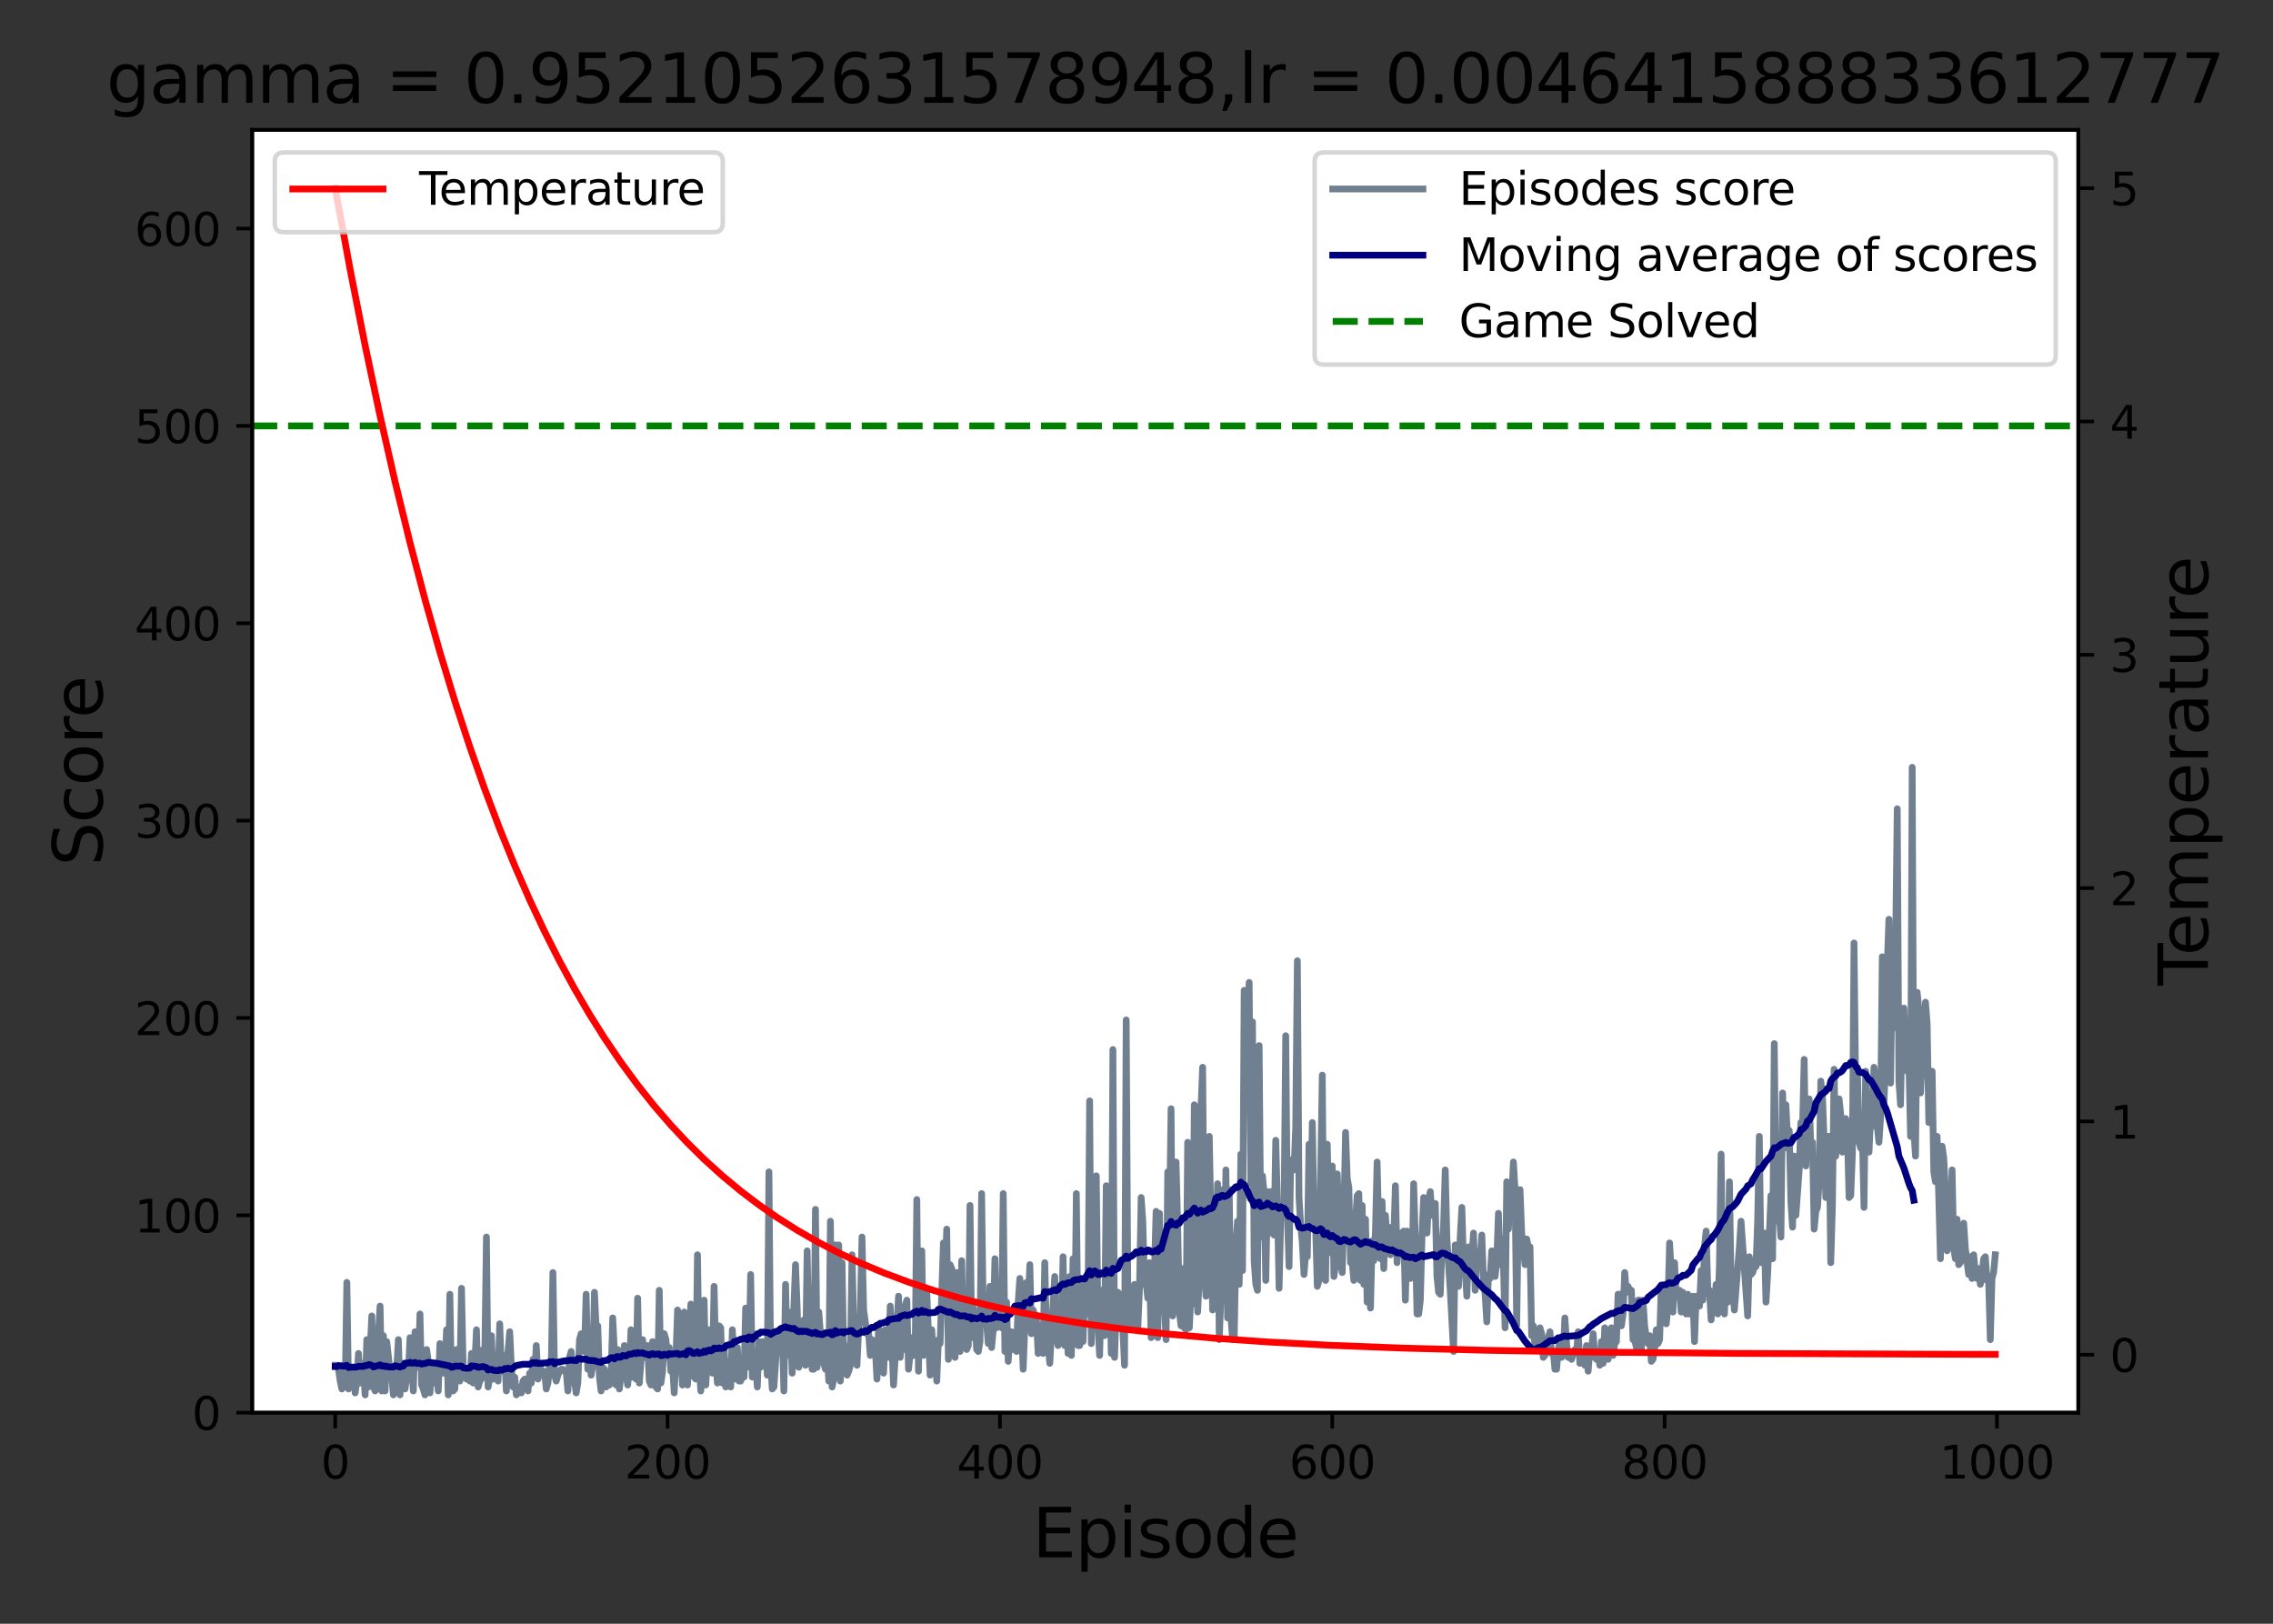 <?xml version="1.0" encoding="utf-8" standalone="no"?>
<!DOCTYPE svg PUBLIC "-//W3C//DTD SVG 1.1//EN"
  "http://www.w3.org/Graphics/SVG/1.1/DTD/svg11.dtd">
<svg xmlns:xlink="http://www.w3.org/1999/xlink" width="504pt" height="360pt" viewBox="0 0 504 360" xmlns="http://www.w3.org/2000/svg" version="1.1">
 <rect x="0" y="0" width="504" height="360" fill="#333333" stroke="none"/>
 <defs>
  <style type="text/css">*{stroke-linejoin: round; stroke-linecap: butt}</style>
 </defs>
 <g id="figure_1">
  <g id="patch_1">
   <path d="M 0 360 
L 504 360 
L 504 0 
L 0 0 
L 0 360 
z
" style="fill: none"/>
  </g>
  <g id="axes_1">
   <g id="patch_2">
    <path d="M 55.925 313.2 
L 460.825 313.2 
L 460.825 28.8 
L 55.925 28.8 
z
" style="fill: #ffffff"/>
   </g>
   <g id="matplotlib.axis_1">
    <g id="xtick_1">
     <g id="line2d_1">
      <defs>
       <path id="md9b36f25e6" d="M 0 0 
L 0 3.5 
" style="stroke: #000000; stroke-width: 0.8"/>
      </defs>
      <g>
       <use xlink:href="#md9b36f25e6" x="74.33" y="313.2" style="stroke: #000000; stroke-width: 0.8"/>
      </g>
     </g>
     <g id="text_1">
      <!-- 0 -->
      <g transform="translate(71.148 327.798)scale(0.1 -0.1)">
       <defs>
        <path id="DejaVuSans-30" d="M 2034 4250 
Q 1547 4250 1301 3770 
Q 1056 3291 1056 2328 
Q 1056 1369 1301 889 
Q 1547 409 2034 409 
Q 2525 409 2770 889 
Q 3016 1369 3016 2328 
Q 3016 3291 2770 3770 
Q 2525 4250 2034 4250 
z
M 2034 4750 
Q 2819 4750 3233 4129 
Q 3647 3509 3647 2328 
Q 3647 1150 3233 529 
Q 2819 -91 2034 -91 
Q 1250 -91 836 529 
Q 422 1150 422 2328 
Q 422 3509 836 4129 
Q 1250 4750 2034 4750 
z
" transform="scale(0.016)"/>
       </defs>
       <use xlink:href="#DejaVuSans-30"/>
      </g>
     </g>
    </g>
    <g id="xtick_2">
     <g id="line2d_2">
      <g>
       <use xlink:href="#md9b36f25e6" x="148.021" y="313.2" style="stroke: #000000; stroke-width: 0.8"/>
      </g>
     </g>
     <g id="text_2">
      <!-- 200 -->
      <g transform="translate(138.478 327.798)scale(0.1 -0.1)">
       <defs>
        <path id="DejaVuSans-32" d="M 1228 531 
L 3431 531 
L 3431 0 
L 469 0 
L 469 531 
Q 828 903 1448 1529 
Q 2069 2156 2228 2338 
Q 2531 2678 2651 2914 
Q 2772 3150 2772 3378 
Q 2772 3750 2511 3984 
Q 2250 4219 1831 4219 
Q 1534 4219 1204 4116 
Q 875 4013 500 3803 
L 500 4441 
Q 881 4594 1212 4672 
Q 1544 4750 1819 4750 
Q 2544 4750 2975 4387 
Q 3406 4025 3406 3419 
Q 3406 3131 3298 2873 
Q 3191 2616 2906 2266 
Q 2828 2175 2409 1742 
Q 1991 1309 1228 531 
z
" transform="scale(0.016)"/>
       </defs>
       <use xlink:href="#DejaVuSans-32"/>
       <use xlink:href="#DejaVuSans-30" x="63.623"/>
       <use xlink:href="#DejaVuSans-30" x="127.246"/>
      </g>
     </g>
    </g>
    <g id="xtick_3">
     <g id="line2d_3">
      <g>
       <use xlink:href="#md9b36f25e6" x="221.713" y="313.2" style="stroke: #000000; stroke-width: 0.8"/>
      </g>
     </g>
     <g id="text_3">
      <!-- 400 -->
      <g transform="translate(212.17 327.798)scale(0.1 -0.1)">
       <defs>
        <path id="DejaVuSans-34" d="M 2419 4116 
L 825 1625 
L 2419 1625 
L 2419 4116 
z
M 2253 4666 
L 3047 4666 
L 3047 1625 
L 3713 1625 
L 3713 1100 
L 3047 1100 
L 3047 0 
L 2419 0 
L 2419 1100 
L 313 1100 
L 313 1709 
L 2253 4666 
z
" transform="scale(0.016)"/>
       </defs>
       <use xlink:href="#DejaVuSans-34"/>
       <use xlink:href="#DejaVuSans-30" x="63.623"/>
       <use xlink:href="#DejaVuSans-30" x="127.246"/>
      </g>
     </g>
    </g>
    <g id="xtick_4">
     <g id="line2d_4">
      <g>
       <use xlink:href="#md9b36f25e6" x="295.405" y="313.2" style="stroke: #000000; stroke-width: 0.8"/>
      </g>
     </g>
     <g id="text_4">
      <!-- 600 -->
      <g transform="translate(285.861 327.798)scale(0.1 -0.1)">
       <defs>
        <path id="DejaVuSans-36" d="M 2113 2584 
Q 1688 2584 1439 2293 
Q 1191 2003 1191 1497 
Q 1191 994 1439 701 
Q 1688 409 2113 409 
Q 2538 409 2786 701 
Q 3034 994 3034 1497 
Q 3034 2003 2786 2293 
Q 2538 2584 2113 2584 
z
M 3366 4563 
L 3366 3988 
Q 3128 4100 2886 4159 
Q 2644 4219 2406 4219 
Q 1781 4219 1451 3797 
Q 1122 3375 1075 2522 
Q 1259 2794 1537 2939 
Q 1816 3084 2150 3084 
Q 2853 3084 3261 2657 
Q 3669 2231 3669 1497 
Q 3669 778 3244 343 
Q 2819 -91 2113 -91 
Q 1303 -91 875 529 
Q 447 1150 447 2328 
Q 447 3434 972 4092 
Q 1497 4750 2381 4750 
Q 2619 4750 2861 4703 
Q 3103 4656 3366 4563 
z
" transform="scale(0.016)"/>
       </defs>
       <use xlink:href="#DejaVuSans-36"/>
       <use xlink:href="#DejaVuSans-30" x="63.623"/>
       <use xlink:href="#DejaVuSans-30" x="127.246"/>
      </g>
     </g>
    </g>
    <g id="xtick_5">
     <g id="line2d_5">
      <g>
       <use xlink:href="#md9b36f25e6" x="369.097" y="313.2" style="stroke: #000000; stroke-width: 0.8"/>
      </g>
     </g>
     <g id="text_5">
      <!-- 800 -->
      <g transform="translate(359.553 327.798)scale(0.1 -0.1)">
       <defs>
        <path id="DejaVuSans-38" d="M 2034 2216 
Q 1584 2216 1326 1975 
Q 1069 1734 1069 1313 
Q 1069 891 1326 650 
Q 1584 409 2034 409 
Q 2484 409 2743 651 
Q 3003 894 3003 1313 
Q 3003 1734 2745 1975 
Q 2488 2216 2034 2216 
z
M 1403 2484 
Q 997 2584 770 2862 
Q 544 3141 544 3541 
Q 544 4100 942 4425 
Q 1341 4750 2034 4750 
Q 2731 4750 3128 4425 
Q 3525 4100 3525 3541 
Q 3525 3141 3298 2862 
Q 3072 2584 2669 2484 
Q 3125 2378 3379 2068 
Q 3634 1759 3634 1313 
Q 3634 634 3220 271 
Q 2806 -91 2034 -91 
Q 1263 -91 848 271 
Q 434 634 434 1313 
Q 434 1759 690 2068 
Q 947 2378 1403 2484 
z
M 1172 3481 
Q 1172 3119 1398 2916 
Q 1625 2713 2034 2713 
Q 2441 2713 2670 2916 
Q 2900 3119 2900 3481 
Q 2900 3844 2670 4047 
Q 2441 4250 2034 4250 
Q 1625 4250 1398 4047 
Q 1172 3844 1172 3481 
z
" transform="scale(0.016)"/>
       </defs>
       <use xlink:href="#DejaVuSans-38"/>
       <use xlink:href="#DejaVuSans-30" x="63.623"/>
       <use xlink:href="#DejaVuSans-30" x="127.246"/>
      </g>
     </g>
    </g>
    <g id="xtick_6">
     <g id="line2d_6">
      <g>
       <use xlink:href="#md9b36f25e6" x="442.789" y="313.2" style="stroke: #000000; stroke-width: 0.8"/>
      </g>
     </g>
     <g id="text_6">
      <!-- 1000 -->
      <g transform="translate(430.064 327.798)scale(0.1 -0.1)">
       <defs>
        <path id="DejaVuSans-31" d="M 794 531 
L 1825 531 
L 1825 4091 
L 703 3866 
L 703 4441 
L 1819 4666 
L 2450 4666 
L 2450 531 
L 3481 531 
L 3481 0 
L 794 0 
L 794 531 
z
" transform="scale(0.016)"/>
       </defs>
       <use xlink:href="#DejaVuSans-31"/>
       <use xlink:href="#DejaVuSans-30" x="63.623"/>
       <use xlink:href="#DejaVuSans-30" x="127.246"/>
       <use xlink:href="#DejaVuSans-30" x="190.869"/>
      </g>
     </g>
    </g>
    <g id="text_7">
     <!-- Episode -->
     <g transform="translate(228.919 345.276)scale(0.15 -0.15)">
      <defs>
       <path id="DejaVuSans-45" d="M 628 4666 
L 3578 4666 
L 3578 4134 
L 1259 4134 
L 1259 2753 
L 3481 2753 
L 3481 2222 
L 1259 2222 
L 1259 531 
L 3634 531 
L 3634 0 
L 628 0 
L 628 4666 
z
" transform="scale(0.016)"/>
       <path id="DejaVuSans-70" d="M 1159 525 
L 1159 -1331 
L 581 -1331 
L 581 3500 
L 1159 3500 
L 1159 2969 
Q 1341 3281 1617 3432 
Q 1894 3584 2278 3584 
Q 2916 3584 3314 3078 
Q 3713 2572 3713 1747 
Q 3713 922 3314 415 
Q 2916 -91 2278 -91 
Q 1894 -91 1617 61 
Q 1341 213 1159 525 
z
M 3116 1747 
Q 3116 2381 2855 2742 
Q 2594 3103 2138 3103 
Q 1681 3103 1420 2742 
Q 1159 2381 1159 1747 
Q 1159 1113 1420 752 
Q 1681 391 2138 391 
Q 2594 391 2855 752 
Q 3116 1113 3116 1747 
z
" transform="scale(0.016)"/>
       <path id="DejaVuSans-69" d="M 603 3500 
L 1178 3500 
L 1178 0 
L 603 0 
L 603 3500 
z
M 603 4863 
L 1178 4863 
L 1178 4134 
L 603 4134 
L 603 4863 
z
" transform="scale(0.016)"/>
       <path id="DejaVuSans-73" d="M 2834 3397 
L 2834 2853 
Q 2591 2978 2328 3040 
Q 2066 3103 1784 3103 
Q 1356 3103 1142 2972 
Q 928 2841 928 2578 
Q 928 2378 1081 2264 
Q 1234 2150 1697 2047 
L 1894 2003 
Q 2506 1872 2764 1633 
Q 3022 1394 3022 966 
Q 3022 478 2636 193 
Q 2250 -91 1575 -91 
Q 1294 -91 989 -36 
Q 684 19 347 128 
L 347 722 
Q 666 556 975 473 
Q 1284 391 1588 391 
Q 1994 391 2212 530 
Q 2431 669 2431 922 
Q 2431 1156 2273 1281 
Q 2116 1406 1581 1522 
L 1381 1569 
Q 847 1681 609 1914 
Q 372 2147 372 2553 
Q 372 3047 722 3315 
Q 1072 3584 1716 3584 
Q 2034 3584 2315 3537 
Q 2597 3491 2834 3397 
z
" transform="scale(0.016)"/>
       <path id="DejaVuSans-6f" d="M 1959 3097 
Q 1497 3097 1228 2736 
Q 959 2375 959 1747 
Q 959 1119 1226 758 
Q 1494 397 1959 397 
Q 2419 397 2687 759 
Q 2956 1122 2956 1747 
Q 2956 2369 2687 2733 
Q 2419 3097 1959 3097 
z
M 1959 3584 
Q 2709 3584 3137 3096 
Q 3566 2609 3566 1747 
Q 3566 888 3137 398 
Q 2709 -91 1959 -91 
Q 1206 -91 779 398 
Q 353 888 353 1747 
Q 353 2609 779 3096 
Q 1206 3584 1959 3584 
z
" transform="scale(0.016)"/>
       <path id="DejaVuSans-64" d="M 2906 2969 
L 2906 4863 
L 3481 4863 
L 3481 0 
L 2906 0 
L 2906 525 
Q 2725 213 2448 61 
Q 2172 -91 1784 -91 
Q 1150 -91 751 415 
Q 353 922 353 1747 
Q 353 2572 751 3078 
Q 1150 3584 1784 3584 
Q 2172 3584 2448 3432 
Q 2725 3281 2906 2969 
z
M 947 1747 
Q 947 1113 1208 752 
Q 1469 391 1925 391 
Q 2381 391 2643 752 
Q 2906 1113 2906 1747 
Q 2906 2381 2643 2742 
Q 2381 3103 1925 3103 
Q 1469 3103 1208 2742 
Q 947 2381 947 1747 
z
" transform="scale(0.016)"/>
       <path id="DejaVuSans-65" d="M 3597 1894 
L 3597 1613 
L 953 1613 
Q 991 1019 1311 708 
Q 1631 397 2203 397 
Q 2534 397 2845 478 
Q 3156 559 3463 722 
L 3463 178 
Q 3153 47 2828 -22 
Q 2503 -91 2169 -91 
Q 1331 -91 842 396 
Q 353 884 353 1716 
Q 353 2575 817 3079 
Q 1281 3584 2069 3584 
Q 2775 3584 3186 3129 
Q 3597 2675 3597 1894 
z
M 3022 2063 
Q 3016 2534 2758 2815 
Q 2500 3097 2075 3097 
Q 1594 3097 1305 2825 
Q 1016 2553 972 2059 
L 3022 2063 
z
" transform="scale(0.016)"/>
      </defs>
      <use xlink:href="#DejaVuSans-45"/>
      <use xlink:href="#DejaVuSans-70" x="63.184"/>
      <use xlink:href="#DejaVuSans-69" x="126.66"/>
      <use xlink:href="#DejaVuSans-73" x="154.443"/>
      <use xlink:href="#DejaVuSans-6f" x="206.543"/>
      <use xlink:href="#DejaVuSans-64" x="267.725"/>
      <use xlink:href="#DejaVuSans-65" x="331.201"/>
     </g>
    </g>
   </g>
   <g id="matplotlib.axis_2">
    <g id="ytick_1">
     <g id="line2d_7">
      <defs>
       <path id="m394ff92a8a" d="M 0 0 
L -3.5 0 
" style="stroke: #000000; stroke-width: 0.8"/>
      </defs>
      <g>
       <use xlink:href="#m394ff92a8a" x="55.925" y="313.2" style="stroke: #000000; stroke-width: 0.8"/>
      </g>
     </g>
     <g id="text_8">
      <!-- 0 -->
      <g transform="translate(42.562 316.999)scale(0.1 -0.1)">
       <use xlink:href="#DejaVuSans-30"/>
      </g>
     </g>
    </g>
    <g id="ytick_2">
     <g id="line2d_8">
      <g>
       <use xlink:href="#m394ff92a8a" x="55.925" y="269.446" style="stroke: #000000; stroke-width: 0.8"/>
      </g>
     </g>
     <g id="text_9">
      <!-- 100 -->
      <g transform="translate(29.837 273.245)scale(0.1 -0.1)">
       <use xlink:href="#DejaVuSans-31"/>
       <use xlink:href="#DejaVuSans-30" x="63.623"/>
       <use xlink:href="#DejaVuSans-30" x="127.246"/>
      </g>
     </g>
    </g>
    <g id="ytick_3">
     <g id="line2d_9">
      <g>
       <use xlink:href="#m394ff92a8a" x="55.925" y="225.692" style="stroke: #000000; stroke-width: 0.8"/>
      </g>
     </g>
     <g id="text_10">
      <!-- 200 -->
      <g transform="translate(29.837 229.492)scale(0.1 -0.1)">
       <use xlink:href="#DejaVuSans-32"/>
       <use xlink:href="#DejaVuSans-30" x="63.623"/>
       <use xlink:href="#DejaVuSans-30" x="127.246"/>
      </g>
     </g>
    </g>
    <g id="ytick_4">
     <g id="line2d_10">
      <g>
       <use xlink:href="#m394ff92a8a" x="55.925" y="181.938" style="stroke: #000000; stroke-width: 0.8"/>
      </g>
     </g>
     <g id="text_11">
      <!-- 300 -->
      <g transform="translate(29.837 185.738)scale(0.1 -0.1)">
       <defs>
        <path id="DejaVuSans-33" d="M 2597 2516 
Q 3050 2419 3304 2112 
Q 3559 1806 3559 1356 
Q 3559 666 3084 287 
Q 2609 -91 1734 -91 
Q 1441 -91 1130 -33 
Q 819 25 488 141 
L 488 750 
Q 750 597 1062 519 
Q 1375 441 1716 441 
Q 2309 441 2620 675 
Q 2931 909 2931 1356 
Q 2931 1769 2642 2001 
Q 2353 2234 1838 2234 
L 1294 2234 
L 1294 2753 
L 1863 2753 
Q 2328 2753 2575 2939 
Q 2822 3125 2822 3475 
Q 2822 3834 2567 4026 
Q 2313 4219 1838 4219 
Q 1578 4219 1281 4162 
Q 984 4106 628 3988 
L 628 4550 
Q 988 4650 1302 4700 
Q 1616 4750 1894 4750 
Q 2613 4750 3031 4423 
Q 3450 4097 3450 3541 
Q 3450 3153 3228 2886 
Q 3006 2619 2597 2516 
z
" transform="scale(0.016)"/>
       </defs>
       <use xlink:href="#DejaVuSans-33"/>
       <use xlink:href="#DejaVuSans-30" x="63.623"/>
       <use xlink:href="#DejaVuSans-30" x="127.246"/>
      </g>
     </g>
    </g>
    <g id="ytick_5">
     <g id="line2d_11">
      <g>
       <use xlink:href="#m394ff92a8a" x="55.925" y="138.185" style="stroke: #000000; stroke-width: 0.8"/>
      </g>
     </g>
     <g id="text_12">
      <!-- 400 -->
      <g transform="translate(29.837 141.984)scale(0.1 -0.1)">
       <use xlink:href="#DejaVuSans-34"/>
       <use xlink:href="#DejaVuSans-30" x="63.623"/>
       <use xlink:href="#DejaVuSans-30" x="127.246"/>
      </g>
     </g>
    </g>
    <g id="ytick_6">
     <g id="line2d_12">
      <g>
       <use xlink:href="#m394ff92a8a" x="55.925" y="94.431" style="stroke: #000000; stroke-width: 0.8"/>
      </g>
     </g>
     <g id="text_13">
      <!-- 500 -->
      <g transform="translate(29.837 98.23)scale(0.1 -0.1)">
       <defs>
        <path id="DejaVuSans-35" d="M 691 4666 
L 3169 4666 
L 3169 4134 
L 1269 4134 
L 1269 2991 
Q 1406 3038 1543 3061 
Q 1681 3084 1819 3084 
Q 2600 3084 3056 2656 
Q 3513 2228 3513 1497 
Q 3513 744 3044 326 
Q 2575 -91 1722 -91 
Q 1428 -91 1123 -41 
Q 819 9 494 109 
L 494 744 
Q 775 591 1075 516 
Q 1375 441 1709 441 
Q 2250 441 2565 725 
Q 2881 1009 2881 1497 
Q 2881 1984 2565 2268 
Q 2250 2553 1709 2553 
Q 1456 2553 1204 2497 
Q 953 2441 691 2322 
L 691 4666 
z
" transform="scale(0.016)"/>
       </defs>
       <use xlink:href="#DejaVuSans-35"/>
       <use xlink:href="#DejaVuSans-30" x="63.623"/>
       <use xlink:href="#DejaVuSans-30" x="127.246"/>
      </g>
     </g>
    </g>
    <g id="ytick_7">
     <g id="line2d_13">
      <g>
       <use xlink:href="#m394ff92a8a" x="55.925" y="50.677" style="stroke: #000000; stroke-width: 0.8"/>
      </g>
     </g>
     <g id="text_14">
      <!-- 600 -->
      <g transform="translate(29.837 54.476)scale(0.1 -0.1)">
       <use xlink:href="#DejaVuSans-36"/>
       <use xlink:href="#DejaVuSans-30" x="63.623"/>
       <use xlink:href="#DejaVuSans-30" x="127.246"/>
      </g>
     </g>
    </g>
    <g id="text_15">
     <!-- Score -->
     <g transform="translate(22.718 192.004)rotate(-90)scale(0.15 -0.15)">
      <defs>
       <path id="DejaVuSans-53" d="M 3425 4513 
L 3425 3897 
Q 3066 4069 2747 4153 
Q 2428 4238 2131 4238 
Q 1616 4238 1336 4038 
Q 1056 3838 1056 3469 
Q 1056 3159 1242 3001 
Q 1428 2844 1947 2747 
L 2328 2669 
Q 3034 2534 3370 2195 
Q 3706 1856 3706 1288 
Q 3706 609 3251 259 
Q 2797 -91 1919 -91 
Q 1588 -91 1214 -16 
Q 841 59 441 206 
L 441 856 
Q 825 641 1194 531 
Q 1563 422 1919 422 
Q 2459 422 2753 634 
Q 3047 847 3047 1241 
Q 3047 1584 2836 1778 
Q 2625 1972 2144 2069 
L 1759 2144 
Q 1053 2284 737 2584 
Q 422 2884 422 3419 
Q 422 4038 858 4394 
Q 1294 4750 2059 4750 
Q 2388 4750 2728 4690 
Q 3069 4631 3425 4513 
z
" transform="scale(0.016)"/>
       <path id="DejaVuSans-63" d="M 3122 3366 
L 3122 2828 
Q 2878 2963 2633 3030 
Q 2388 3097 2138 3097 
Q 1578 3097 1268 2742 
Q 959 2388 959 1747 
Q 959 1106 1268 751 
Q 1578 397 2138 397 
Q 2388 397 2633 464 
Q 2878 531 3122 666 
L 3122 134 
Q 2881 22 2623 -34 
Q 2366 -91 2075 -91 
Q 1284 -91 818 406 
Q 353 903 353 1747 
Q 353 2603 823 3093 
Q 1294 3584 2113 3584 
Q 2378 3584 2631 3529 
Q 2884 3475 3122 3366 
z
" transform="scale(0.016)"/>
       <path id="DejaVuSans-72" d="M 2631 2963 
Q 2534 3019 2420 3045 
Q 2306 3072 2169 3072 
Q 1681 3072 1420 2755 
Q 1159 2438 1159 1844 
L 1159 0 
L 581 0 
L 581 3500 
L 1159 3500 
L 1159 2956 
Q 1341 3275 1631 3429 
Q 1922 3584 2338 3584 
Q 2397 3584 2469 3576 
Q 2541 3569 2628 3553 
L 2631 2963 
z
" transform="scale(0.016)"/>
      </defs>
      <use xlink:href="#DejaVuSans-53"/>
      <use xlink:href="#DejaVuSans-63" x="63.477"/>
      <use xlink:href="#DejaVuSans-6f" x="118.457"/>
      <use xlink:href="#DejaVuSans-72" x="179.639"/>
      <use xlink:href="#DejaVuSans-65" x="218.502"/>
     </g>
    </g>
   </g>
   <g id="line2d_14">
    <path d="M 74.33 302.699 
L 74.698 302.699 
L 75.066 303.574 
L 75.435 306.199 
L 75.803 307.95 
L 76.172 302.699 
L 76.54 307.512 
L 76.909 284.322 
L 77.277 307.95 
L 77.646 304.887 
L 78.014 304.887 
L 78.383 303.574 
L 78.751 308.825 
L 79.12 306.199 
L 79.488 300.074 
L 79.856 306.637 
L 80.225 302.262 
L 80.593 304.012 
L 80.962 309.262 
L 81.33 297.011 
L 81.699 307.512 
L 82.436 291.761 
L 82.804 307.512 
L 83.173 308.387 
L 83.541 307.074 
L 83.909 295.698 
L 84.278 289.573 
L 84.646 308.387 
L 85.015 296.136 
L 85.383 308.387 
L 85.752 297.449 
L 86.489 304.012 
L 86.857 304.887 
L 87.226 309.262 
L 87.594 303.574 
L 87.963 303.574 
L 88.331 297.011 
L 88.699 309.262 
L 89.068 302.262 
L 89.436 306.199 
L 89.805 307.95 
L 90.173 305.324 
L 90.542 304.887 
L 90.91 296.574 
L 91.647 308.387 
L 92.016 295.261 
L 92.384 296.574 
L 92.753 303.137 
L 93.121 291.323 
L 93.489 307.074 
L 93.858 307.95 
L 94.226 309.262 
L 94.595 299.199 
L 94.963 301.824 
L 95.332 308.825 
L 95.7 304.012 
L 96.069 306.637 
L 96.437 302.262 
L 96.806 303.574 
L 97.174 308.387 
L 97.542 297.886 
L 98.279 304.449 
L 98.648 304.449 
L 99.016 294.823 
L 99.385 309.262 
L 99.753 286.948 
L 100.122 308.387 
L 100.49 308.387 
L 100.859 307.95 
L 101.227 299.199 
L 101.596 304.012 
L 101.964 306.199 
L 102.332 285.635 
L 102.701 303.574 
L 103.069 304.887 
L 103.438 305.762 
L 103.806 303.574 
L 104.175 306.199 
L 104.543 300.074 
L 104.912 306.637 
L 105.28 302.699 
L 105.649 294.823 
L 106.017 307.512 
L 106.386 306.199 
L 106.754 305.762 
L 107.122 299.199 
L 107.491 300.949 
L 107.859 274.259 
L 108.228 307.512 
L 108.596 305.324 
L 108.965 296.136 
L 109.333 305.762 
L 109.702 301.386 
L 110.07 301.386 
L 110.439 306.199 
L 110.807 293.511 
L 111.175 304.012 
L 111.544 300.511 
L 111.912 300.949 
L 112.281 308.387 
L 112.649 299.636 
L 113.018 295.261 
L 113.386 303.137 
L 113.755 307.512 
L 114.123 305.324 
L 114.492 309.262 
L 114.86 308.825 
L 115.229 307.512 
L 115.597 308.825 
L 115.965 306.199 
L 116.334 305.762 
L 116.702 306.199 
L 117.071 308.387 
L 117.439 304.449 
L 117.808 306.637 
L 118.176 301.386 
L 118.545 305.324 
L 118.913 298.324 
L 119.282 305.762 
L 119.65 302.262 
L 120.019 304.887 
L 120.387 304.012 
L 120.755 304.012 
L 121.124 307.95 
L 121.492 306.637 
L 121.861 303.137 
L 122.229 303.574 
L 122.598 282.135 
L 122.966 304.887 
L 123.335 306.199 
L 123.703 304.887 
L 124.072 304.012 
L 124.44 303.574 
L 124.808 303.574 
L 125.177 304.012 
L 125.545 304.012 
L 125.914 308.387 
L 126.282 300.949 
L 126.651 299.636 
L 127.019 305.324 
L 127.388 306.199 
L 127.756 308.825 
L 128.125 306.637 
L 128.493 297.011 
L 128.862 295.698 
L 129.23 299.199 
L 129.598 299.636 
L 129.967 286.948 
L 130.335 303.574 
L 130.704 300.511 
L 131.072 304.887 
L 131.441 302.699 
L 131.809 286.51 
L 132.178 294.386 
L 132.546 293.948 
L 132.915 305.324 
L 133.283 308.387 
L 133.652 303.137 
L 134.02 303.574 
L 134.388 307.512 
L 134.757 307.074 
L 135.125 307.074 
L 135.494 305.324 
L 135.862 292.198 
L 136.599 307.074 
L 136.968 299.199 
L 137.336 307.95 
L 137.705 304.449 
L 138.073 304.449 
L 138.441 298.324 
L 138.81 304.887 
L 139.178 307.074 
L 139.547 302.699 
L 139.915 294.823 
L 140.284 305.324 
L 140.652 300.074 
L 141.021 305.762 
L 141.389 287.823 
L 141.758 306.637 
L 142.495 297.011 
L 142.863 300.949 
L 143.231 300.511 
L 143.6 298.324 
L 143.968 306.199 
L 144.337 307.074 
L 144.705 297.449 
L 145.074 301.386 
L 145.442 307.512 
L 145.811 307.95 
L 146.179 286.073 
L 146.548 306.637 
L 146.916 304.012 
L 147.285 295.698 
L 147.653 297.011 
L 148.021 300.949 
L 148.39 298.761 
L 148.758 304.012 
L 149.127 302.699 
L 149.495 308.825 
L 149.864 301.386 
L 150.232 290.448 
L 150.601 301.824 
L 150.969 300.074 
L 151.338 307.074 
L 151.706 290.886 
L 152.074 301.386 
L 152.443 307.074 
L 153.18 289.135 
L 153.917 305.324 
L 154.285 305.762 
L 154.654 278.197 
L 155.022 302.262 
L 155.391 308.387 
L 155.759 303.574 
L 156.128 288.26 
L 156.496 307.074 
L 157.233 294.823 
L 157.601 296.574 
L 157.97 304.449 
L 158.338 285.198 
L 158.707 301.386 
L 159.075 306.637 
L 159.444 293.948 
L 159.812 294.386 
L 160.181 306.637 
L 160.549 298.324 
L 160.917 307.512 
L 161.286 301.824 
L 161.654 305.762 
L 162.023 307.512 
L 162.391 294.823 
L 162.76 302.262 
L 163.128 305.762 
L 163.497 298.761 
L 163.865 306.199 
L 164.234 306.199 
L 164.602 304.449 
L 164.971 305.324 
L 165.339 290.01 
L 165.707 301.386 
L 166.076 303.137 
L 166.444 282.572 
L 166.813 305.324 
L 167.181 301.824 
L 167.55 301.386 
L 167.918 307.512 
L 168.287 297.449 
L 168.655 303.137 
L 169.024 297.449 
L 169.392 301.386 
L 169.761 298.761 
L 170.129 304.887 
L 170.497 259.82 
L 170.866 301.824 
L 171.234 307.95 
L 171.603 307.512 
L 172.34 296.574 
L 172.708 295.261 
L 173.077 296.574 
L 173.445 294.823 
L 173.814 308.387 
L 174.182 284.76 
L 174.55 300.511 
L 174.919 290.886 
L 175.287 293.511 
L 175.656 304.449 
L 176.024 290.01 
L 176.393 280.385 
L 176.761 290.01 
L 177.13 303.137 
L 177.498 297.886 
L 177.867 300.949 
L 178.235 292.636 
L 178.604 302.699 
L 178.972 277.322 
L 179.34 296.136 
L 179.709 297.011 
L 180.077 303.574 
L 180.446 303.574 
L 180.814 268.134 
L 181.183 303.137 
L 181.551 290.886 
L 181.92 295.698 
L 182.288 295.698 
L 182.657 302.262 
L 183.025 303.574 
L 183.394 298.761 
L 183.762 306.199 
L 184.13 270.759 
L 184.499 307.512 
L 184.867 305.762 
L 185.236 276.009 
L 185.604 295.698 
L 185.973 276.009 
L 186.341 306.199 
L 186.71 279.947 
L 187.078 301.386 
L 187.447 298.324 
L 187.815 304.887 
L 188.183 304.012 
L 188.552 302.699 
L 188.92 278.197 
L 189.289 293.073 
L 189.657 292.198 
L 190.026 302.699 
L 190.394 294.386 
L 190.763 291.323 
L 191.131 274.259 
L 191.5 290.448 
L 192.237 295.698 
L 192.605 295.698 
L 192.973 300.511 
L 193.342 297.011 
L 193.71 299.199 
L 194.079 298.761 
L 194.447 305.762 
L 194.816 294.386 
L 195.184 298.324 
L 195.553 295.261 
L 195.921 304.449 
L 196.29 294.823 
L 196.658 297.011 
L 197.027 300.949 
L 197.395 289.573 
L 198.132 307.074 
L 198.869 294.386 
L 199.237 287.385 
L 199.606 300.949 
L 199.974 296.574 
L 200.343 299.199 
L 200.711 289.573 
L 201.08 288.26 
L 201.448 303.574 
L 202.185 296.574 
L 202.553 300.511 
L 202.922 300.074 
L 203.29 265.946 
L 203.659 304.012 
L 204.027 284.76 
L 204.396 277.322 
L 204.764 300.511 
L 205.501 286.51 
L 206.238 304.887 
L 206.606 294.823 
L 206.975 301.824 
L 207.343 300.074 
L 207.712 306.199 
L 208.08 297.011 
L 208.449 297.886 
L 209.186 275.572 
L 209.554 283.885 
L 209.923 272.509 
L 210.291 301.386 
L 210.66 280.385 
L 211.028 281.26 
L 211.396 284.322 
L 211.765 300.949 
L 212.133 282.135 
L 212.502 288.698 
L 212.87 299.636 
L 213.239 279.51 
L 213.607 297.886 
L 213.976 287.385 
L 214.344 299.199 
L 214.713 298.324 
L 215.081 267.258 
L 215.449 296.574 
L 215.818 290.01 
L 216.186 292.636 
L 216.555 299.199 
L 216.923 299.636 
L 217.292 297.449 
L 217.66 264.633 
L 218.029 292.636 
L 218.397 292.636 
L 218.766 293.511 
L 219.134 297.886 
L 219.503 285.198 
L 219.871 298.761 
L 220.239 294.823 
L 220.608 279.072 
L 220.976 294.386 
L 221.345 288.26 
L 221.713 287.385 
L 222.082 294.386 
L 222.45 264.633 
L 222.819 299.636 
L 223.187 288.698 
L 223.556 301.824 
L 223.924 296.136 
L 224.293 295.261 
L 224.661 299.199 
L 225.029 298.324 
L 225.398 299.636 
L 225.766 288.698 
L 226.135 283.447 
L 226.872 303.574 
L 227.609 284.322 
L 227.977 290.01 
L 228.346 280.385 
L 228.714 295.698 
L 229.082 290.448 
L 229.451 291.761 
L 229.819 292.636 
L 230.188 300.074 
L 230.556 293.948 
L 230.925 294.823 
L 231.293 300.074 
L 231.662 279.947 
L 232.03 295.698 
L 232.399 297.886 
L 232.767 302.262 
L 233.872 283.01 
L 234.241 296.136 
L 234.609 298.324 
L 234.978 291.323 
L 235.346 295.698 
L 235.715 278.634 
L 236.083 298.324 
L 236.452 288.26 
L 236.82 300.074 
L 237.189 283.01 
L 237.557 300.511 
L 237.926 279.072 
L 238.294 297.449 
L 238.662 264.633 
L 239.031 298.324 
L 239.399 298.324 
L 239.768 283.885 
L 240.136 297.449 
L 240.505 287.385 
L 240.873 291.323 
L 241.242 290.448 
L 241.61 244.069 
L 241.979 297.886 
L 242.715 261.133 
L 243.084 260.695 
L 243.452 293.511 
L 243.821 300.511 
L 244.189 286.073 
L 244.926 296.136 
L 245.295 262.883 
L 245.663 290.01 
L 246.032 281.26 
L 246.4 300.074 
L 246.769 232.693 
L 247.137 300.949 
L 247.505 289.135 
L 247.874 286.51 
L 248.242 286.948 
L 248.611 292.636 
L 248.979 294.823 
L 249.348 302.699 
L 249.716 226.13 
L 250.085 287.823 
L 250.453 294.823 
L 250.822 293.511 
L 251.19 293.511 
L 251.559 284.76 
L 251.927 286.51 
L 252.295 294.386 
L 252.664 285.635 
L 253.032 265.508 
L 253.401 270.759 
L 253.769 284.76 
L 254.138 284.322 
L 254.506 287.823 
L 254.875 279.947 
L 255.243 296.574 
L 255.612 284.322 
L 255.98 281.697 
L 256.348 268.571 
L 256.717 296.574 
L 257.085 269.009 
L 257.454 287.823 
L 257.822 290.01 
L 258.191 289.135 
L 258.559 297.011 
L 258.928 259.82 
L 259.296 272.071 
L 259.665 245.819 
L 260.033 291.761 
L 260.402 270.321 
L 260.77 257.633 
L 261.138 272.071 
L 261.507 290.886 
L 261.875 293.948 
L 262.244 281.26 
L 262.612 294.386 
L 262.981 294.823 
L 263.349 253.257 
L 263.718 294.386 
L 264.086 286.51 
L 264.455 289.135 
L 264.823 244.944 
L 265.191 250.632 
L 265.56 290.886 
L 265.928 283.01 
L 266.297 245.819 
L 266.665 236.631 
L 267.034 280.822 
L 267.402 287.385 
L 267.771 275.134 
L 268.139 251.945 
L 268.876 290.448 
L 269.245 280.822 
L 269.613 277.759 
L 269.981 262.446 
L 270.35 297.011 
L 270.718 286.948 
L 271.087 263.758 
L 271.455 287.823 
L 271.824 259.383 
L 272.192 292.198 
L 272.561 263.758 
L 272.929 291.761 
L 273.298 297.011 
L 273.666 297.011 
L 274.035 276.009 
L 274.403 270.759 
L 274.771 284.76 
L 275.14 255.882 
L 275.508 281.697 
L 275.877 219.567 
L 276.245 234.006 
L 276.614 228.755 
L 276.982 217.817 
L 277.351 262.446 
L 277.719 226.567 
L 278.088 279.51 
L 278.456 284.76 
L 278.824 286.073 
L 279.193 231.818 
L 279.561 274.259 
L 279.93 260.695 
L 280.298 264.633 
L 280.667 283.885 
L 281.035 264.196 
L 281.404 273.384 
L 281.772 264.196 
L 282.141 273.384 
L 282.509 273.822 
L 282.878 252.82 
L 283.246 266.821 
L 283.614 285.635 
L 283.983 270.321 
L 284.351 269.009 
L 284.72 269.009 
L 285.088 229.63 
L 285.457 269.009 
L 285.825 280.822 
L 286.194 257.195 
L 286.562 257.633 
L 286.931 259.383 
L 287.299 250.194 
L 287.668 213.004 
L 288.036 265.508 
L 288.404 271.634 
L 288.773 275.572 
L 289.141 282.572 
L 289.51 277.759 
L 289.878 278.634 
L 290.247 253.695 
L 290.615 272.509 
L 290.984 248.882 
L 291.352 268.571 
L 291.721 272.071 
L 292.089 285.198 
L 292.457 283.885 
L 293.194 238.381 
L 293.563 280.822 
L 293.931 283.885 
L 294.3 253.695 
L 294.668 270.321 
L 295.037 277.759 
L 295.405 258.508 
L 295.774 283.01 
L 296.142 280.385 
L 296.511 260.258 
L 297.247 279.51 
L 297.616 282.135 
L 297.984 269.446 
L 298.353 251.07 
L 298.721 261.133 
L 299.09 263.321 
L 299.458 279.947 
L 299.827 279.947 
L 300.195 283.885 
L 300.564 270.759 
L 300.932 265.071 
L 301.301 264.633 
L 301.669 283.885 
L 302.037 267.258 
L 302.406 284.76 
L 302.774 270.321 
L 303.143 288.698 
L 303.511 280.385 
L 303.88 290.01 
L 304.248 275.134 
L 304.617 279.51 
L 304.985 272.946 
L 305.354 257.633 
L 305.722 273.384 
L 306.09 279.072 
L 306.459 266.383 
L 306.827 281.26 
L 307.196 269.446 
L 307.564 275.134 
L 307.933 272.071 
L 308.301 278.197 
L 308.67 272.509 
L 309.038 274.697 
L 309.407 262.883 
L 309.775 279.947 
L 310.144 273.384 
L 310.88 273.384 
L 311.249 272.946 
L 311.617 288.26 
L 311.986 272.946 
L 312.354 274.697 
L 312.723 283.447 
L 313.091 283.01 
L 313.46 262.446 
L 313.828 274.697 
L 314.197 291.323 
L 314.565 291.323 
L 314.934 288.26 
L 315.302 274.259 
L 315.67 265.508 
L 316.039 272.071 
L 316.407 273.384 
L 316.776 265.946 
L 317.144 264.196 
L 317.513 269.446 
L 317.881 269.446 
L 318.25 266.821 
L 318.618 283.01 
L 318.987 286.51 
L 319.355 286.948 
L 319.723 276.884 
L 320.092 271.634 
L 320.46 259.383 
L 320.829 274.697 
L 321.566 286.073 
L 322.303 299.636 
L 322.671 276.009 
L 323.04 284.322 
L 323.408 285.198 
L 323.777 274.259 
L 324.145 267.696 
L 324.513 280.385 
L 324.882 281.26 
L 325.25 287.385 
L 325.619 276.447 
L 325.987 276.884 
L 326.356 279.072 
L 326.724 273.384 
L 327.093 286.073 
L 327.461 279.51 
L 327.83 278.634 
L 328.198 279.072 
L 328.567 273.822 
L 328.935 283.885 
L 329.303 286.948 
L 329.672 293.073 
L 330.04 282.572 
L 330.409 283.447 
L 330.777 277.322 
L 331.146 279.51 
L 331.514 283.01 
L 331.883 279.51 
L 332.251 269.009 
L 332.62 280.385 
L 332.988 274.697 
L 333.356 279.947 
L 333.725 294.386 
L 334.093 262.008 
L 334.462 272.509 
L 334.83 264.196 
L 335.199 265.946 
L 335.567 257.633 
L 335.936 263.758 
L 336.304 293.948 
L 336.673 267.696 
L 337.041 263.758 
L 337.41 273.384 
L 338.146 280.385 
L 338.515 274.697 
L 338.883 276.447 
L 339.252 276.447 
L 339.62 296.136 
L 339.989 293.948 
L 340.357 298.324 
L 340.726 297.886 
L 341.094 299.199 
L 341.463 294.386 
L 341.831 295.698 
L 342.2 300.949 
L 342.568 300.511 
L 342.936 299.636 
L 343.305 296.574 
L 343.673 295.261 
L 344.042 300.074 
L 344.41 299.636 
L 344.779 303.574 
L 345.147 303.574 
L 345.516 299.199 
L 345.884 297.449 
L 346.253 300.949 
L 346.621 300.511 
L 346.989 292.198 
L 347.358 297.886 
L 347.726 300.949 
L 348.095 300.511 
L 348.463 301.386 
L 348.832 300.074 
L 349.2 299.199 
L 349.569 300.074 
L 349.937 295.261 
L 350.306 302.262 
L 350.674 300.511 
L 351.043 300.511 
L 351.411 302.699 
L 351.779 298.324 
L 352.148 304.012 
L 352.516 299.199 
L 352.885 299.199 
L 353.253 295.698 
L 353.622 300.949 
L 353.99 301.386 
L 354.359 300.074 
L 354.727 302.699 
L 355.096 297.449 
L 355.464 302.262 
L 355.833 294.386 
L 356.569 301.386 
L 356.938 299.199 
L 357.306 294.386 
L 357.675 300.511 
L 358.043 297.886 
L 358.412 297.449 
L 358.78 286.948 
L 359.149 286.948 
L 359.517 293.948 
L 359.886 291.323 
L 360.254 282.135 
L 360.622 286.51 
L 360.991 285.198 
L 361.359 286.073 
L 361.728 286.073 
L 362.096 297.011 
L 362.465 297.011 
L 362.833 298.761 
L 363.202 288.26 
L 363.57 288.26 
L 363.939 299.199 
L 364.307 288.26 
L 364.676 293.948 
L 365.044 296.574 
L 365.412 297.886 
L 365.781 296.136 
L 366.149 301.824 
L 366.518 301.386 
L 366.886 299.199 
L 367.255 294.823 
L 367.623 297.886 
L 367.992 297.011 
L 368.36 285.198 
L 368.729 289.573 
L 369.097 290.448 
L 369.466 293.511 
L 369.834 289.573 
L 370.202 275.572 
L 370.571 282.135 
L 370.939 290.886 
L 371.308 279.947 
L 371.676 287.385 
L 372.045 286.948 
L 372.413 286.073 
L 372.782 290.886 
L 373.15 286.51 
L 373.519 287.823 
L 373.887 291.323 
L 374.255 286.948 
L 374.624 291.323 
L 374.992 290.448 
L 375.361 287.385 
L 375.729 297.449 
L 376.098 287.385 
L 376.466 288.698 
L 376.835 289.573 
L 377.203 281.697 
L 377.572 288.26 
L 377.94 276.447 
L 378.309 272.946 
L 378.677 286.073 
L 379.045 286.073 
L 379.414 292.636 
L 379.782 286.51 
L 380.151 289.573 
L 380.519 284.76 
L 380.888 291.323 
L 381.256 280.385 
L 381.625 255.882 
L 381.993 285.198 
L 382.362 291.323 
L 382.73 282.572 
L 383.098 288.698 
L 383.467 262.008 
L 383.835 283.885 
L 384.204 286.073 
L 384.572 290.448 
L 385.678 276.447 
L 386.046 270.759 
L 387.52 291.761 
L 387.888 278.634 
L 388.257 282.572 
L 388.625 282.135 
L 388.994 280.822 
L 389.362 280.822 
L 389.731 270.759 
L 390.099 251.945 
L 390.468 279.947 
L 390.836 277.759 
L 391.205 273.384 
L 391.573 288.698 
L 391.942 282.572 
L 392.678 265.071 
L 393.047 279.072 
L 393.415 231.38 
L 393.784 263.758 
L 394.152 270.759 
L 394.521 269.009 
L 394.889 274.259 
L 395.258 242.319 
L 395.626 254.57 
L 395.995 244.944 
L 396.363 252.382 
L 396.731 250.632 
L 397.1 266.383 
L 397.468 272.071 
L 397.837 256.32 
L 398.205 269.446 
L 398.942 259.383 
L 399.311 248.882 
L 399.679 250.194 
L 400.048 234.881 
L 400.416 258.508 
L 400.785 245.819 
L 401.153 243.631 
L 401.521 254.132 
L 401.89 253.257 
L 402.258 272.509 
L 402.627 268.571 
L 402.995 267.696 
L 403.364 262.008 
L 403.732 239.694 
L 404.101 243.194 
L 404.469 252.82 
L 404.838 265.508 
L 405.206 251.945 
L 405.575 251.945 
L 405.943 279.947 
L 406.311 267.258 
L 406.68 237.068 
L 407.048 256.32 
L 407.417 244.506 
L 407.785 243.631 
L 408.154 247.132 
L 408.522 255.445 
L 408.891 249.319 
L 409.259 248.007 
L 409.628 251.07 
L 409.996 265.508 
L 410.364 265.071 
L 410.733 255.882 
L 411.101 209.066 
L 411.47 241.881 
L 411.838 236.631 
L 412.207 253.257 
L 412.575 254.57 
L 412.944 251.507 
L 413.312 267.696 
L 413.681 237.506 
L 414.418 255.445 
L 414.786 247.132 
L 415.154 249.757 
L 415.523 236.631 
L 415.891 240.569 
L 416.26 249.757 
L 416.628 253.257 
L 416.997 247.569 
L 417.365 212.129 
L 417.734 244.944 
L 418.102 234.443 
L 418.471 213.879 
L 418.839 203.815 
L 419.208 240.131 
L 419.576 212.566 
L 419.944 227.88 
L 420.313 209.941 
L 420.681 179.313 
L 421.05 239.694 
L 421.418 244.944 
L 421.787 224.817 
L 422.155 223.505 
L 422.524 233.568 
L 422.892 237.506 
L 423.261 235.318 
L 423.629 251.945 
L 423.997 170.125 
L 424.366 251.07 
L 424.734 256.32 
L 425.103 220.004 
L 425.471 223.942 
L 425.84 242.319 
L 426.208 234.443 
L 426.577 231.38 
L 426.945 222.192 
L 427.314 227.005 
L 427.682 248.882 
L 428.419 237.506 
L 428.787 259.82 
L 429.156 262.008 
L 429.524 251.945 
L 430.261 279.072 
L 430.63 254.132 
L 430.998 256.758 
L 431.367 264.196 
L 431.735 277.322 
L 432.104 270.321 
L 432.472 272.071 
L 432.841 259.383 
L 433.209 276.884 
L 433.577 279.072 
L 433.946 270.321 
L 434.314 280.385 
L 434.683 279.947 
L 435.051 277.322 
L 435.42 271.196 
L 435.788 276.884 
L 436.525 282.572 
L 436.894 278.634 
L 437.262 283.447 
L 437.63 278.197 
L 437.999 282.135 
L 438.367 283.447 
L 438.736 281.26 
L 439.104 284.76 
L 439.473 283.01 
L 439.841 279.072 
L 440.21 278.634 
L 440.578 283.885 
L 440.947 283.885 
L 441.315 297.011 
L 441.684 283.447 
L 442.052 282.135 
L 442.42 278.197 
L 442.42 278.197 
" clip-path="url(#pc89709e043)" style="fill: none; stroke: #708090; stroke-width: 1.5; stroke-linecap: square"/>
   </g>
   <g id="line2d_15">
    <path d="M 74.33 302.979 
L 74.698 302.988 
L 75.066 302.76 
L 76.172 302.892 
L 76.909 302.708 
L 77.277 303.198 
L 77.646 303.119 
L 78.383 303.102 
L 79.12 303.093 
L 79.488 302.927 
L 80.593 302.944 
L 80.962 302.76 
L 81.33 302.76 
L 81.699 302.559 
L 82.067 302.577 
L 82.436 302.743 
L 82.804 303.067 
L 83.541 302.813 
L 83.909 302.795 
L 84.278 302.594 
L 84.646 302.874 
L 85.015 302.804 
L 85.383 302.997 
L 85.752 302.9 
L 86.12 303.075 
L 87.226 303.075 
L 87.594 302.787 
L 88.699 303.093 
L 89.068 302.892 
L 89.436 302.865 
L 89.805 302.227 
L 90.542 302.218 
L 90.91 302.043 
L 91.279 302.227 
L 91.647 302.209 
L 92.016 302.069 
L 92.384 302.288 
L 93.121 302.244 
L 93.489 302.428 
L 93.858 302.305 
L 94.226 302.314 
L 94.963 302.043 
L 96.806 302.253 
L 99.753 302.857 
L 100.122 303.145 
L 100.49 303.084 
L 100.859 302.883 
L 101.596 302.9 
L 102.332 302.874 
L 102.701 303.242 
L 103.438 303.364 
L 104.175 303.312 
L 104.543 302.83 
L 105.28 302.918 
L 105.649 302.962 
L 106.017 303.145 
L 107.122 302.979 
L 107.859 303.224 
L 108.228 303.758 
L 108.596 303.6 
L 108.965 303.6 
L 109.333 303.802 
L 110.439 303.88 
L 110.807 303.67 
L 111.175 303.784 
L 111.544 303.697 
L 111.912 303.425 
L 112.281 303.478 
L 112.649 303.32 
L 113.386 303.574 
L 114.123 302.979 
L 114.492 302.752 
L 115.965 302.472 
L 117.439 302.48 
L 118.176 302.104 
L 118.545 302.218 
L 118.913 302.095 
L 119.282 302.288 
L 121.492 302.148 
L 121.861 301.912 
L 122.229 301.955 
L 122.598 301.885 
L 122.966 302.358 
L 123.335 302.017 
L 124.072 301.973 
L 124.808 301.78 
L 126.651 301.553 
L 127.756 301.666 
L 128.125 301.211 
L 128.493 301.211 
L 128.862 301.351 
L 129.967 301.334 
L 130.335 301.57 
L 131.809 301.675 
L 132.546 301.903 
L 133.283 302.06 
L 133.652 301.71 
L 134.757 301.57 
L 135.125 301.211 
L 135.494 301.019 
L 135.862 301.019 
L 136.231 301.29 
L 136.599 300.853 
L 136.968 300.756 
L 137.336 300.94 
L 137.705 300.853 
L 138.073 300.529 
L 138.81 300.634 
L 139.547 300.223 
L 139.915 300.258 
L 140.652 299.986 
L 141.021 300.118 
L 141.389 299.881 
L 141.758 300.013 
L 142.495 299.934 
L 142.863 300.144 
L 143.6 300.266 
L 143.968 300.45 
L 144.337 300.223 
L 144.705 300.126 
L 145.074 300.293 
L 146.179 300.179 
L 146.548 300.546 
L 146.916 300.52 
L 147.285 300.24 
L 148.021 300.476 
L 148.39 300.109 
L 148.758 300.24 
L 150.232 300.065 
L 150.601 300.319 
L 151.706 300.091 
L 152.074 300.371 
L 152.443 299.54 
L 152.811 299.435 
L 153.18 299.619 
L 153.548 299.986 
L 153.917 300.074 
L 154.654 299.689 
L 155.022 300.056 
L 155.391 299.908 
L 155.759 299.908 
L 156.128 299.531 
L 156.496 299.776 
L 156.864 299.453 
L 157.233 299.304 
L 157.601 299.496 
L 157.97 299.365 
L 158.338 298.884 
L 159.075 299.015 
L 159.444 298.84 
L 159.812 298.98 
L 160.549 298.866 
L 160.917 298.446 
L 161.286 298.219 
L 162.391 298 
L 162.76 297.466 
L 163.128 297.484 
L 163.497 297.186 
L 163.865 297.125 
L 164.234 296.915 
L 165.339 296.687 
L 165.707 297.011 
L 166.076 296.399 
L 166.444 296.486 
L 166.813 296.95 
L 167.181 296.364 
L 167.55 296.241 
L 167.918 295.733 
L 168.287 295.707 
L 168.655 295.357 
L 169.392 295.34 
L 170.497 295.471 
L 170.866 295.838 
L 171.234 295.663 
L 171.603 295.348 
L 172.708 294.998 
L 173.077 294.578 
L 174.182 294.167 
L 174.55 294.386 
L 174.919 294.386 
L 175.656 294.622 
L 176.024 294.508 
L 176.761 295.103 
L 177.13 295.27 
L 177.498 295.112 
L 177.867 295.243 
L 178.235 295.121 
L 178.604 295.208 
L 178.972 295.173 
L 179.34 295.418 
L 179.709 295.445 
L 180.077 295.646 
L 180.814 295.383 
L 181.183 295.768 
L 181.551 295.725 
L 182.288 295.908 
L 182.657 295.786 
L 183.025 295.506 
L 183.762 295.541 
L 184.13 295.348 
L 184.499 295.943 
L 184.867 295.795 
L 185.236 294.998 
L 185.604 295.558 
L 185.973 295.34 
L 186.341 295.366 
L 186.71 295.252 
L 187.078 295.532 
L 187.447 295.235 
L 188.183 295.2 
L 188.552 295.016 
L 188.92 294.998 
L 189.289 295.436 
L 189.657 295.698 
L 190.026 295.795 
L 190.763 295.506 
L 191.131 295.191 
L 191.5 295.383 
L 191.868 295.025 
L 192.237 295.191 
L 193.342 294.272 
L 193.71 294.351 
L 194.447 293.808 
L 194.816 293.686 
L 195.184 293.388 
L 195.553 293.38 
L 196.29 293.117 
L 196.658 293.187 
L 197.027 292.592 
L 198.869 292.259 
L 199.237 292.321 
L 199.606 291.866 
L 200.343 291.621 
L 200.711 291.507 
L 201.08 291.673 
L 202.185 291.402 
L 202.553 291.052 
L 203.29 290.693 
L 203.659 291.122 
L 204.027 290.929 
L 204.396 290.527 
L 204.764 290.973 
L 205.133 290.737 
L 205.87 291.087 
L 207.343 290.973 
L 207.712 290.746 
L 208.08 290.29 
L 208.449 290.212 
L 209.186 290.509 
L 210.291 290.964 
L 210.66 290.851 
L 211.765 291.428 
L 212.133 291.411 
L 212.87 291.769 
L 213.976 291.743 
L 214.344 291.953 
L 214.713 292.014 
L 215.081 291.962 
L 215.449 292.426 
L 215.818 292.154 
L 216.555 292.391 
L 217.292 292.154 
L 217.66 291.778 
L 218.029 292.452 
L 218.397 292.364 
L 218.766 292.513 
L 219.134 292.303 
L 219.503 292.356 
L 220.239 292.207 
L 220.608 291.603 
L 220.976 291.988 
L 221.345 292.067 
L 221.713 291.979 
L 222.082 292.181 
L 222.45 292.041 
L 222.819 292.574 
L 223.187 292.391 
L 223.556 291.498 
L 223.924 291.419 
L 224.293 291.026 
L 225.029 289.573 
L 225.766 289.494 
L 226.135 289.442 
L 226.872 289.652 
L 227.24 288.838 
L 227.977 288.698 
L 228.346 288.899 
L 228.714 287.945 
L 229.082 288.05 
L 229.819 287.919 
L 230.925 287.674 
L 231.293 287.832 
L 231.662 286.353 
L 232.03 286.51 
L 232.767 286.405 
L 233.872 285.933 
L 234.241 286.16 
L 234.609 285.95 
L 234.978 285.294 
L 235.346 284.883 
L 235.715 284.664 
L 236.083 284.778 
L 236.82 284.401 
L 237.557 284.357 
L 237.926 283.981 
L 238.294 283.771 
L 239.399 283.631 
L 239.768 283.465 
L 240.505 283.561 
L 241.61 281.732 
L 241.979 282.686 
L 242.715 281.758 
L 243.084 281.977 
L 243.452 282.581 
L 243.821 282.59 
L 244.189 282.205 
L 244.926 282.45 
L 245.295 281.592 
L 245.663 282.222 
L 246.032 282.152 
L 246.4 282.31 
L 246.769 281.207 
L 247.137 281.566 
L 247.874 281.242 
L 248.611 279.422 
L 249.348 279.037 
L 249.716 278.486 
L 250.085 279.002 
L 250.453 278.661 
L 250.822 278.573 
L 251.559 278.004 
L 251.927 277.558 
L 252.295 277.768 
L 252.664 277.619 
L 253.032 277.182 
L 253.401 277.628 
L 253.769 277.401 
L 254.138 277.549 
L 254.506 277.138 
L 254.875 277.217 
L 255.243 277.558 
L 255.612 277.567 
L 256.348 277.182 
L 256.717 277.506 
L 257.085 276.692 
L 257.454 276.946 
L 258.928 271.669 
L 259.296 271.721 
L 259.665 270.811 
L 260.033 271.485 
L 260.402 271.345 
L 260.77 271.66 
L 261.138 271.144 
L 261.507 271.188 
L 262.244 269.997 
L 262.612 270.05 
L 263.349 269.017 
L 263.718 269.236 
L 264.823 267.836 
L 265.191 268.274 
L 265.56 268.974 
L 266.297 268.282 
L 266.665 268.746 
L 267.771 268.239 
L 268.139 267.88 
L 268.508 267.994 
L 268.876 267.766 
L 269.245 266.961 
L 269.613 265.605 
L 269.981 265.36 
L 270.35 265.543 
L 270.718 265.115 
L 271.087 265.027 
L 271.455 265.307 
L 272.192 265.01 
L 274.035 263.119 
L 274.403 263.277 
L 274.771 263.023 
L 275.14 262.096 
L 275.508 262.594 
L 275.877 262.638 
L 276.614 264.047 
L 277.351 265.841 
L 277.719 266.252 
L 278.088 267.328 
L 278.824 266.637 
L 279.193 266.506 
L 279.561 267.512 
L 280.667 267.153 
L 281.035 266.742 
L 281.404 267.057 
L 281.772 267.188 
L 282.141 267.582 
L 282.509 267.53 
L 282.878 267.355 
L 283.614 267.932 
L 283.983 267.565 
L 284.351 267.854 
L 284.72 267.88 
L 285.088 268.274 
L 285.457 269.289 
L 285.825 269.709 
L 286.194 269.595 
L 286.931 270.347 
L 287.299 270.312 
L 287.668 270.776 
L 288.036 272.098 
L 288.404 272.115 
L 288.773 272.308 
L 290.247 271.914 
L 290.615 272.29 
L 290.984 272.334 
L 291.721 272.841 
L 292.089 272.868 
L 292.826 272.421 
L 293.194 272.719 
L 293.563 273.717 
L 294.3 273.375 
L 294.668 273.97 
L 295.037 274.224 
L 295.405 273.918 
L 295.774 274.242 
L 296.511 274.627 
L 296.879 275.187 
L 297.247 275.283 
L 297.984 274.802 
L 298.353 274.88 
L 298.721 275.178 
L 299.458 275.362 
L 300.195 274.889 
L 300.564 274.872 
L 301.669 275.869 
L 302.774 275.265 
L 303.143 275.484 
L 303.511 275.432 
L 304.248 275.86 
L 304.985 275.974 
L 305.722 276.552 
L 306.09 276.438 
L 306.459 276.464 
L 306.827 276.762 
L 308.301 277.199 
L 308.67 277.103 
L 309.038 277.374 
L 309.407 277.471 
L 309.775 277.786 
L 310.512 277.777 
L 311.249 278.258 
L 311.617 278.661 
L 311.986 278.547 
L 312.354 278.757 
L 312.723 278.809 
L 313.46 278.731 
L 313.828 279.072 
L 314.565 278.739 
L 314.934 278.407 
L 315.302 278.241 
L 315.67 278.643 
L 317.881 278.153 
L 318.25 278.643 
L 318.618 278.661 
L 319.355 278.013 
L 319.723 277.812 
L 320.46 277.943 
L 320.829 278.284 
L 321.197 278.319 
L 321.934 278.774 
L 322.303 278.897 
L 322.671 278.862 
L 323.04 279.326 
L 323.777 279.737 
L 324.882 281.312 
L 325.25 281.618 
L 325.619 281.776 
L 327.461 284.06 
L 328.198 284.865 
L 328.935 285.661 
L 330.777 287.079 
L 331.514 287.928 
L 331.883 288.173 
L 332.988 289.66 
L 333.725 290.588 
L 334.093 290.781 
L 334.83 292.058 
L 335.567 293.388 
L 336.304 294.99 
L 336.673 295.165 
L 338.146 297.361 
L 339.62 299.111 
L 340.357 299.216 
L 341.094 298.77 
L 341.831 298.604 
L 343.673 297.256 
L 344.41 297.23 
L 344.779 297.212 
L 345.516 296.6 
L 345.884 296.6 
L 346.621 296.276 
L 346.989 296.197 
L 347.358 296.311 
L 349.937 296.075 
L 351.779 295.016 
L 352.516 294.123 
L 352.885 293.957 
L 353.253 293.572 
L 353.99 293.126 
L 355.096 292.312 
L 357.306 291.174 
L 357.675 291.236 
L 358.412 290.789 
L 359.149 290.527 
L 359.517 290.553 
L 360.254 289.835 
L 362.096 290.133 
L 363.202 289.407 
L 363.57 288.759 
L 364.307 288.54 
L 365.044 288.322 
L 365.412 287.63 
L 367.623 285.889 
L 368.36 284.926 
L 369.466 284.821 
L 369.834 284.524 
L 370.202 284.384 
L 370.571 284.515 
L 370.939 284.489 
L 371.676 284.104 
L 372.045 283.395 
L 372.782 283.089 
L 373.15 282.739 
L 373.519 282.782 
L 373.887 282.677 
L 374.992 281.636 
L 375.361 280.455 
L 376.466 279.081 
L 376.835 278.792 
L 377.203 277.847 
L 377.572 277.304 
L 377.94 276.438 
L 379.045 275.117 
L 379.414 274.837 
L 379.782 274.11 
L 380.151 273.769 
L 380.888 272.745 
L 381.625 271.293 
L 382.362 270.339 
L 383.098 268.65 
L 383.467 267.959 
L 384.204 267.556 
L 384.941 266.751 
L 385.309 266.27 
L 386.046 264.773 
L 387.152 263.601 
L 387.52 262.918 
L 388.257 262.454 
L 388.625 261.544 
L 388.994 261.028 
L 390.099 259.085 
L 390.468 259.155 
L 391.573 257.501 
L 392.31 256.688 
L 392.678 256.338 
L 393.047 255.217 
L 393.415 254.474 
L 393.784 254.579 
L 394.521 254.045 
L 394.889 253.695 
L 395.995 253.283 
L 396.363 253.494 
L 397.1 253.371 
L 397.837 252.146 
L 398.205 252.015 
L 398.942 251.367 
L 399.311 250.422 
L 399.679 250.343 
L 400.416 249.608 
L 400.785 248.514 
L 401.153 248.401 
L 402.258 246.388 
L 402.627 244.524 
L 403.732 242.748 
L 404.469 242.231 
L 404.838 241.925 
L 405.206 241.321 
L 405.575 241.321 
L 405.943 239.685 
L 406.311 239.107 
L 407.048 238.547 
L 407.417 237.9 
L 407.785 237.856 
L 408.154 237.672 
L 408.522 237.357 
L 409.259 236.246 
L 409.628 236.263 
L 409.996 236.097 
L 410.364 235.537 
L 410.733 235.432 
L 411.101 235.554 
L 411.47 236.412 
L 411.838 236.858 
L 412.207 237.707 
L 412.944 237.768 
L 413.681 238.215 
L 414.418 239.405 
L 414.786 239.484 
L 415.891 241.339 
L 416.628 242.739 
L 417.365 243.693 
L 417.734 244.988 
L 418.102 245.688 
L 418.471 246.65 
L 420.681 254.229 
L 421.05 256.338 
L 422.155 258.963 
L 423.261 262.367 
L 423.629 263.329 
L 423.997 263.933 
L 424.366 266.095 
L 424.366 266.095 
" clip-path="url(#pc89709e043)" style="fill: none; stroke: #000080; stroke-width: 1.5; stroke-linecap: square"/>
   </g>
   <g id="line2d_16">
    <path d="M 55.925 94.431 
L 460.825 94.431 
" clip-path="url(#pc89709e043)" style="fill: none; stroke-dasharray: 5.55,2.4; stroke-dashoffset: 0; stroke: #008000; stroke-width: 1.5"/>
   </g>
   <g id="patch_3">
    <path d="M 55.925 313.2 
L 55.925 28.8 
" style="fill: none; stroke: #000000; stroke-width: 0.8; stroke-linejoin: miter; stroke-linecap: square"/>
   </g>
   <g id="patch_4">
    <path d="M 460.825 313.2 
L 460.825 28.8 
" style="fill: none; stroke: #000000; stroke-width: 0.8; stroke-linejoin: miter; stroke-linecap: square"/>
   </g>
   <g id="patch_5">
    <path d="M 55.925 313.2 
L 460.825 313.2 
" style="fill: none; stroke: #000000; stroke-width: 0.8; stroke-linejoin: miter; stroke-linecap: square"/>
   </g>
   <g id="patch_6">
    <path d="M 55.925 28.8 
L 460.825 28.8 
" style="fill: none; stroke: #000000; stroke-width: 0.8; stroke-linejoin: miter; stroke-linecap: square"/>
   </g>
   <g id="text_16">
    <!-- gamma = 0.9521052631578948,lr = 0.004641588833612777 -->
    <g transform="translate(23.602 22.8)scale(0.15 -0.15)">
     <defs>
      <path id="DejaVuSans-67" d="M 2906 1791 
Q 2906 2416 2648 2759 
Q 2391 3103 1925 3103 
Q 1463 3103 1205 2759 
Q 947 2416 947 1791 
Q 947 1169 1205 825 
Q 1463 481 1925 481 
Q 2391 481 2648 825 
Q 2906 1169 2906 1791 
z
M 3481 434 
Q 3481 -459 3084 -895 
Q 2688 -1331 1869 -1331 
Q 1566 -1331 1297 -1286 
Q 1028 -1241 775 -1147 
L 775 -588 
Q 1028 -725 1275 -790 
Q 1522 -856 1778 -856 
Q 2344 -856 2625 -561 
Q 2906 -266 2906 331 
L 2906 616 
Q 2728 306 2450 153 
Q 2172 0 1784 0 
Q 1141 0 747 490 
Q 353 981 353 1791 
Q 353 2603 747 3093 
Q 1141 3584 1784 3584 
Q 2172 3584 2450 3431 
Q 2728 3278 2906 2969 
L 2906 3500 
L 3481 3500 
L 3481 434 
z
" transform="scale(0.016)"/>
      <path id="DejaVuSans-61" d="M 2194 1759 
Q 1497 1759 1228 1600 
Q 959 1441 959 1056 
Q 959 750 1161 570 
Q 1363 391 1709 391 
Q 2188 391 2477 730 
Q 2766 1069 2766 1631 
L 2766 1759 
L 2194 1759 
z
M 3341 1997 
L 3341 0 
L 2766 0 
L 2766 531 
Q 2569 213 2275 61 
Q 1981 -91 1556 -91 
Q 1019 -91 701 211 
Q 384 513 384 1019 
Q 384 1609 779 1909 
Q 1175 2209 1959 2209 
L 2766 2209 
L 2766 2266 
Q 2766 2663 2505 2880 
Q 2244 3097 1772 3097 
Q 1472 3097 1187 3025 
Q 903 2953 641 2809 
L 641 3341 
Q 956 3463 1253 3523 
Q 1550 3584 1831 3584 
Q 2591 3584 2966 3190 
Q 3341 2797 3341 1997 
z
" transform="scale(0.016)"/>
      <path id="DejaVuSans-6d" d="M 3328 2828 
Q 3544 3216 3844 3400 
Q 4144 3584 4550 3584 
Q 5097 3584 5394 3201 
Q 5691 2819 5691 2113 
L 5691 0 
L 5113 0 
L 5113 2094 
Q 5113 2597 4934 2840 
Q 4756 3084 4391 3084 
Q 3944 3084 3684 2787 
Q 3425 2491 3425 1978 
L 3425 0 
L 2847 0 
L 2847 2094 
Q 2847 2600 2669 2842 
Q 2491 3084 2119 3084 
Q 1678 3084 1418 2786 
Q 1159 2488 1159 1978 
L 1159 0 
L 581 0 
L 581 3500 
L 1159 3500 
L 1159 2956 
Q 1356 3278 1631 3431 
Q 1906 3584 2284 3584 
Q 2666 3584 2933 3390 
Q 3200 3197 3328 2828 
z
" transform="scale(0.016)"/>
      <path id="DejaVuSans-20" transform="scale(0.016)"/>
      <path id="DejaVuSans-3d" d="M 678 2906 
L 4684 2906 
L 4684 2381 
L 678 2381 
L 678 2906 
z
M 678 1631 
L 4684 1631 
L 4684 1100 
L 678 1100 
L 678 1631 
z
" transform="scale(0.016)"/>
      <path id="DejaVuSans-2e" d="M 684 794 
L 1344 794 
L 1344 0 
L 684 0 
L 684 794 
z
" transform="scale(0.016)"/>
      <path id="DejaVuSans-39" d="M 703 97 
L 703 672 
Q 941 559 1184 500 
Q 1428 441 1663 441 
Q 2288 441 2617 861 
Q 2947 1281 2994 2138 
Q 2813 1869 2534 1725 
Q 2256 1581 1919 1581 
Q 1219 1581 811 2004 
Q 403 2428 403 3163 
Q 403 3881 828 4315 
Q 1253 4750 1959 4750 
Q 2769 4750 3195 4129 
Q 3622 3509 3622 2328 
Q 3622 1225 3098 567 
Q 2575 -91 1691 -91 
Q 1453 -91 1209 -44 
Q 966 3 703 97 
z
M 1959 2075 
Q 2384 2075 2632 2365 
Q 2881 2656 2881 3163 
Q 2881 3666 2632 3958 
Q 2384 4250 1959 4250 
Q 1534 4250 1286 3958 
Q 1038 3666 1038 3163 
Q 1038 2656 1286 2365 
Q 1534 2075 1959 2075 
z
" transform="scale(0.016)"/>
      <path id="DejaVuSans-37" d="M 525 4666 
L 3525 4666 
L 3525 4397 
L 1831 0 
L 1172 0 
L 2766 4134 
L 525 4134 
L 525 4666 
z
" transform="scale(0.016)"/>
      <path id="DejaVuSans-2c" d="M 750 794 
L 1409 794 
L 1409 256 
L 897 -744 
L 494 -744 
L 750 256 
L 750 794 
z
" transform="scale(0.016)"/>
      <path id="DejaVuSans-6c" d="M 603 4863 
L 1178 4863 
L 1178 0 
L 603 0 
L 603 4863 
z
" transform="scale(0.016)"/>
     </defs>
     <use xlink:href="#DejaVuSans-67"/>
     <use xlink:href="#DejaVuSans-61" x="63.477"/>
     <use xlink:href="#DejaVuSans-6d" x="124.756"/>
     <use xlink:href="#DejaVuSans-6d" x="222.168"/>
     <use xlink:href="#DejaVuSans-61" x="319.58"/>
     <use xlink:href="#DejaVuSans-20" x="380.859"/>
     <use xlink:href="#DejaVuSans-3d" x="412.646"/>
     <use xlink:href="#DejaVuSans-20" x="496.436"/>
     <use xlink:href="#DejaVuSans-30" x="528.223"/>
     <use xlink:href="#DejaVuSans-2e" x="591.846"/>
     <use xlink:href="#DejaVuSans-39" x="623.633"/>
     <use xlink:href="#DejaVuSans-35" x="687.256"/>
     <use xlink:href="#DejaVuSans-32" x="750.879"/>
     <use xlink:href="#DejaVuSans-31" x="814.502"/>
     <use xlink:href="#DejaVuSans-30" x="878.125"/>
     <use xlink:href="#DejaVuSans-35" x="941.748"/>
     <use xlink:href="#DejaVuSans-32" x="1005.371"/>
     <use xlink:href="#DejaVuSans-36" x="1068.994"/>
     <use xlink:href="#DejaVuSans-33" x="1132.617"/>
     <use xlink:href="#DejaVuSans-31" x="1196.24"/>
     <use xlink:href="#DejaVuSans-35" x="1259.863"/>
     <use xlink:href="#DejaVuSans-37" x="1323.486"/>
     <use xlink:href="#DejaVuSans-38" x="1387.109"/>
     <use xlink:href="#DejaVuSans-39" x="1450.732"/>
     <use xlink:href="#DejaVuSans-34" x="1514.355"/>
     <use xlink:href="#DejaVuSans-38" x="1577.979"/>
     <use xlink:href="#DejaVuSans-2c" x="1641.602"/>
     <use xlink:href="#DejaVuSans-6c" x="1673.389"/>
     <use xlink:href="#DejaVuSans-72" x="1701.172"/>
     <use xlink:href="#DejaVuSans-20" x="1742.285"/>
     <use xlink:href="#DejaVuSans-3d" x="1774.072"/>
     <use xlink:href="#DejaVuSans-20" x="1857.861"/>
     <use xlink:href="#DejaVuSans-30" x="1889.648"/>
     <use xlink:href="#DejaVuSans-2e" x="1953.271"/>
     <use xlink:href="#DejaVuSans-30" x="1985.059"/>
     <use xlink:href="#DejaVuSans-30" x="2048.682"/>
     <use xlink:href="#DejaVuSans-34" x="2112.305"/>
     <use xlink:href="#DejaVuSans-36" x="2175.928"/>
     <use xlink:href="#DejaVuSans-34" x="2239.551"/>
     <use xlink:href="#DejaVuSans-31" x="2303.174"/>
     <use xlink:href="#DejaVuSans-35" x="2366.797"/>
     <use xlink:href="#DejaVuSans-38" x="2430.42"/>
     <use xlink:href="#DejaVuSans-38" x="2494.043"/>
     <use xlink:href="#DejaVuSans-38" x="2557.666"/>
     <use xlink:href="#DejaVuSans-33" x="2621.289"/>
     <use xlink:href="#DejaVuSans-33" x="2684.912"/>
     <use xlink:href="#DejaVuSans-36" x="2748.535"/>
     <use xlink:href="#DejaVuSans-31" x="2812.158"/>
     <use xlink:href="#DejaVuSans-32" x="2875.781"/>
     <use xlink:href="#DejaVuSans-37" x="2939.404"/>
     <use xlink:href="#DejaVuSans-37" x="3003.027"/>
     <use xlink:href="#DejaVuSans-37" x="3066.65"/>
    </g>
   </g>
   <g id="legend_1">
    <g id="patch_7">
     <path d="M 293.506 80.834 
L 453.825 80.834 
Q 455.825 80.834 455.825 78.834 
L 455.825 35.8 
Q 455.825 33.8 453.825 33.8 
L 293.506 33.8 
Q 291.506 33.8 291.506 35.8 
L 291.506 78.834 
Q 291.506 80.834 293.506 80.834 
z
" style="fill: #ffffff; opacity: 0.8; stroke: #cccccc; stroke-linejoin: miter"/>
    </g>
    <g id="line2d_17">
     <path d="M 295.506 41.898 
L 305.506 41.898 
L 315.506 41.898 
" style="fill: none; stroke: #708090; stroke-width: 1.5; stroke-linecap: square"/>
    </g>
    <g id="text_17">
     <!-- Episodes score -->
     <g transform="translate(323.506 45.398)scale(0.1 -0.1)">
      <use xlink:href="#DejaVuSans-45"/>
      <use xlink:href="#DejaVuSans-70" x="63.184"/>
      <use xlink:href="#DejaVuSans-69" x="126.66"/>
      <use xlink:href="#DejaVuSans-73" x="154.443"/>
      <use xlink:href="#DejaVuSans-6f" x="206.543"/>
      <use xlink:href="#DejaVuSans-64" x="267.725"/>
      <use xlink:href="#DejaVuSans-65" x="331.201"/>
      <use xlink:href="#DejaVuSans-73" x="392.725"/>
      <use xlink:href="#DejaVuSans-20" x="444.824"/>
      <use xlink:href="#DejaVuSans-73" x="476.611"/>
      <use xlink:href="#DejaVuSans-63" x="528.711"/>
      <use xlink:href="#DejaVuSans-6f" x="583.691"/>
      <use xlink:href="#DejaVuSans-72" x="644.873"/>
      <use xlink:href="#DejaVuSans-65" x="683.736"/>
     </g>
    </g>
    <g id="line2d_18">
     <path d="M 295.506 56.577 
L 305.506 56.577 
L 315.506 56.577 
" style="fill: none; stroke: #000080; stroke-width: 1.5; stroke-linecap: square"/>
    </g>
    <g id="text_18">
     <!-- Moving average of scores -->
     <g transform="translate(323.506 60.077)scale(0.1 -0.1)">
      <defs>
       <path id="DejaVuSans-4d" d="M 628 4666 
L 1569 4666 
L 2759 1491 
L 3956 4666 
L 4897 4666 
L 4897 0 
L 4281 0 
L 4281 4097 
L 3078 897 
L 2444 897 
L 1241 4097 
L 1241 0 
L 628 0 
L 628 4666 
z
" transform="scale(0.016)"/>
       <path id="DejaVuSans-76" d="M 191 3500 
L 800 3500 
L 1894 563 
L 2988 3500 
L 3597 3500 
L 2284 0 
L 1503 0 
L 191 3500 
z
" transform="scale(0.016)"/>
       <path id="DejaVuSans-6e" d="M 3513 2113 
L 3513 0 
L 2938 0 
L 2938 2094 
Q 2938 2591 2744 2837 
Q 2550 3084 2163 3084 
Q 1697 3084 1428 2787 
Q 1159 2491 1159 1978 
L 1159 0 
L 581 0 
L 581 3500 
L 1159 3500 
L 1159 2956 
Q 1366 3272 1645 3428 
Q 1925 3584 2291 3584 
Q 2894 3584 3203 3211 
Q 3513 2838 3513 2113 
z
" transform="scale(0.016)"/>
       <path id="DejaVuSans-66" d="M 2375 4863 
L 2375 4384 
L 1825 4384 
Q 1516 4384 1395 4259 
Q 1275 4134 1275 3809 
L 1275 3500 
L 2222 3500 
L 2222 3053 
L 1275 3053 
L 1275 0 
L 697 0 
L 697 3053 
L 147 3053 
L 147 3500 
L 697 3500 
L 697 3744 
Q 697 4328 969 4595 
Q 1241 4863 1831 4863 
L 2375 4863 
z
" transform="scale(0.016)"/>
      </defs>
      <use xlink:href="#DejaVuSans-4d"/>
      <use xlink:href="#DejaVuSans-6f" x="86.279"/>
      <use xlink:href="#DejaVuSans-76" x="147.461"/>
      <use xlink:href="#DejaVuSans-69" x="206.641"/>
      <use xlink:href="#DejaVuSans-6e" x="234.424"/>
      <use xlink:href="#DejaVuSans-67" x="297.803"/>
      <use xlink:href="#DejaVuSans-20" x="361.279"/>
      <use xlink:href="#DejaVuSans-61" x="393.066"/>
      <use xlink:href="#DejaVuSans-76" x="454.346"/>
      <use xlink:href="#DejaVuSans-65" x="513.525"/>
      <use xlink:href="#DejaVuSans-72" x="575.049"/>
      <use xlink:href="#DejaVuSans-61" x="616.162"/>
      <use xlink:href="#DejaVuSans-67" x="677.441"/>
      <use xlink:href="#DejaVuSans-65" x="740.918"/>
      <use xlink:href="#DejaVuSans-20" x="802.441"/>
      <use xlink:href="#DejaVuSans-6f" x="834.229"/>
      <use xlink:href="#DejaVuSans-66" x="895.41"/>
      <use xlink:href="#DejaVuSans-20" x="930.615"/>
      <use xlink:href="#DejaVuSans-73" x="962.402"/>
      <use xlink:href="#DejaVuSans-63" x="1014.502"/>
      <use xlink:href="#DejaVuSans-6f" x="1069.482"/>
      <use xlink:href="#DejaVuSans-72" x="1130.664"/>
      <use xlink:href="#DejaVuSans-65" x="1169.527"/>
      <use xlink:href="#DejaVuSans-73" x="1231.051"/>
     </g>
    </g>
    <g id="line2d_19">
     <path d="M 295.506 71.255 
L 305.506 71.255 
L 315.506 71.255 
" style="fill: none; stroke-dasharray: 5.55,2.4; stroke-dashoffset: 0; stroke: #008000; stroke-width: 1.5"/>
    </g>
    <g id="text_19">
     <!-- Game Solved -->
     <g transform="translate(323.506 74.755)scale(0.1 -0.1)">
      <defs>
       <path id="DejaVuSans-47" d="M 3809 666 
L 3809 1919 
L 2778 1919 
L 2778 2438 
L 4434 2438 
L 4434 434 
Q 4069 175 3628 42 
Q 3188 -91 2688 -91 
Q 1594 -91 976 548 
Q 359 1188 359 2328 
Q 359 3472 976 4111 
Q 1594 4750 2688 4750 
Q 3144 4750 3555 4637 
Q 3966 4525 4313 4306 
L 4313 3634 
Q 3963 3931 3569 4081 
Q 3175 4231 2741 4231 
Q 1884 4231 1454 3753 
Q 1025 3275 1025 2328 
Q 1025 1384 1454 906 
Q 1884 428 2741 428 
Q 3075 428 3337 486 
Q 3600 544 3809 666 
z
" transform="scale(0.016)"/>
      </defs>
      <use xlink:href="#DejaVuSans-47"/>
      <use xlink:href="#DejaVuSans-61" x="77.49"/>
      <use xlink:href="#DejaVuSans-6d" x="138.77"/>
      <use xlink:href="#DejaVuSans-65" x="236.182"/>
      <use xlink:href="#DejaVuSans-20" x="297.705"/>
      <use xlink:href="#DejaVuSans-53" x="329.492"/>
      <use xlink:href="#DejaVuSans-6f" x="392.969"/>
      <use xlink:href="#DejaVuSans-6c" x="454.15"/>
      <use xlink:href="#DejaVuSans-76" x="481.934"/>
      <use xlink:href="#DejaVuSans-65" x="541.113"/>
      <use xlink:href="#DejaVuSans-64" x="602.637"/>
     </g>
    </g>
   </g>
  </g>
  <g id="axes_2">
   <g id="matplotlib.axis_3">
    <g id="ytick_8">
     <g id="line2d_20">
      <defs>
       <path id="m5b22e5f3ec" d="M 0 0 
L 3.5 0 
" style="stroke: #000000; stroke-width: 0.8"/>
      </defs>
      <g>
       <use xlink:href="#m5b22e5f3ec" x="460.825" y="300.356" style="stroke: #000000; stroke-width: 0.8"/>
      </g>
     </g>
     <g id="text_20">
      <!-- 0 -->
      <g transform="translate(467.825 304.155)scale(0.1 -0.1)">
       <use xlink:href="#DejaVuSans-30"/>
      </g>
     </g>
    </g>
    <g id="ytick_9">
     <g id="line2d_21">
      <g>
       <use xlink:href="#m5b22e5f3ec" x="460.825" y="248.63" style="stroke: #000000; stroke-width: 0.8"/>
      </g>
     </g>
     <g id="text_21">
      <!-- 1 -->
      <g transform="translate(467.825 252.43)scale(0.1 -0.1)">
       <use xlink:href="#DejaVuSans-31"/>
      </g>
     </g>
    </g>
    <g id="ytick_10">
     <g id="line2d_22">
      <g>
       <use xlink:href="#m5b22e5f3ec" x="460.825" y="196.905" style="stroke: #000000; stroke-width: 0.8"/>
      </g>
     </g>
     <g id="text_22">
      <!-- 2 -->
      <g transform="translate(467.825 200.704)scale(0.1 -0.1)">
       <use xlink:href="#DejaVuSans-32"/>
      </g>
     </g>
    </g>
    <g id="ytick_11">
     <g id="line2d_23">
      <g>
       <use xlink:href="#m5b22e5f3ec" x="460.825" y="145.179" style="stroke: #000000; stroke-width: 0.8"/>
      </g>
     </g>
     <g id="text_23">
      <!-- 3 -->
      <g transform="translate(467.825 148.978)scale(0.1 -0.1)">
       <use xlink:href="#DejaVuSans-33"/>
      </g>
     </g>
    </g>
    <g id="ytick_12">
     <g id="line2d_24">
      <g>
       <use xlink:href="#m5b22e5f3ec" x="460.825" y="93.453" style="stroke: #000000; stroke-width: 0.8"/>
      </g>
     </g>
     <g id="text_24">
      <!-- 4 -->
      <g transform="translate(467.825 97.252)scale(0.1 -0.1)">
       <use xlink:href="#DejaVuSans-34"/>
      </g>
     </g>
    </g>
    <g id="ytick_13">
     <g id="line2d_25">
      <g>
       <use xlink:href="#m5b22e5f3ec" x="460.825" y="41.727" style="stroke: #000000; stroke-width: 0.8"/>
      </g>
     </g>
     <g id="text_25">
      <!-- 5 -->
      <g transform="translate(467.825 45.526)scale(0.1 -0.1)">
       <use xlink:href="#DejaVuSans-35"/>
      </g>
     </g>
    </g>
    <g id="text_26">
     <!-- Temperature -->
     <g transform="translate(489.585 218.504)rotate(-90)scale(0.15 -0.15)">
      <defs>
       <path id="DejaVuSans-54" d="M -19 4666 
L 3928 4666 
L 3928 4134 
L 2272 4134 
L 2272 0 
L 1638 0 
L 1638 4134 
L -19 4134 
L -19 4666 
z
" transform="scale(0.016)"/>
       <path id="DejaVuSans-74" d="M 1172 4494 
L 1172 3500 
L 2356 3500 
L 2356 3053 
L 1172 3053 
L 1172 1153 
Q 1172 725 1289 603 
Q 1406 481 1766 481 
L 2356 481 
L 2356 0 
L 1766 0 
Q 1100 0 847 248 
Q 594 497 594 1153 
L 594 3053 
L 172 3053 
L 172 3500 
L 594 3500 
L 594 4494 
L 1172 4494 
z
" transform="scale(0.016)"/>
       <path id="DejaVuSans-75" d="M 544 1381 
L 544 3500 
L 1119 3500 
L 1119 1403 
Q 1119 906 1312 657 
Q 1506 409 1894 409 
Q 2359 409 2629 706 
Q 2900 1003 2900 1516 
L 2900 3500 
L 3475 3500 
L 3475 0 
L 2900 0 
L 2900 538 
Q 2691 219 2414 64 
Q 2138 -91 1772 -91 
Q 1169 -91 856 284 
Q 544 659 544 1381 
z
M 1991 3584 
L 1991 3584 
z
" transform="scale(0.016)"/>
      </defs>
      <use xlink:href="#DejaVuSans-54"/>
      <use xlink:href="#DejaVuSans-65" x="44.084"/>
      <use xlink:href="#DejaVuSans-6d" x="105.607"/>
      <use xlink:href="#DejaVuSans-70" x="203.02"/>
      <use xlink:href="#DejaVuSans-65" x="266.496"/>
      <use xlink:href="#DejaVuSans-72" x="328.02"/>
      <use xlink:href="#DejaVuSans-61" x="369.133"/>
      <use xlink:href="#DejaVuSans-74" x="430.412"/>
      <use xlink:href="#DejaVuSans-75" x="469.621"/>
      <use xlink:href="#DejaVuSans-72" x="533"/>
      <use xlink:href="#DejaVuSans-65" x="571.863"/>
     </g>
    </g>
   </g>
   <g id="line2d_26">
    <path d="M 74.33 41.727 
L 77.646 59.796 
L 80.962 76.603 
L 84.278 92.235 
L 87.594 106.775 
L 90.91 120.3 
L 94.226 132.879 
L 97.542 144.58 
L 100.859 155.463 
L 104.175 165.586 
L 107.491 175.001 
L 110.807 183.759 
L 114.123 191.905 
L 117.439 199.482 
L 120.755 206.53 
L 124.072 213.085 
L 127.388 219.182 
L 130.704 224.853 
L 134.02 230.128 
L 137.705 235.558 
L 141.389 240.568 
L 145.074 245.191 
L 148.758 249.456 
L 152.443 253.392 
L 156.128 257.023 
L 160.181 260.694 
L 164.234 264.054 
L 168.287 267.129 
L 172.34 269.944 
L 176.761 272.743 
L 181.183 275.285 
L 185.973 277.775 
L 190.763 280.018 
L 195.921 282.185 
L 201.448 284.251 
L 206.975 286.083 
L 212.87 287.807 
L 219.134 289.412 
L 225.766 290.887 
L 233.136 292.295 
L 240.873 293.548 
L 249.348 294.699 
L 258.928 295.767 
L 269.613 296.722 
L 281.404 297.547 
L 295.037 298.27 
L 310.88 298.881 
L 330.04 299.385 
L 353.99 299.781 
L 385.678 300.068 
L 432.841 300.253 
L 442.42 300.273 
L 442.42 300.273 
" clip-path="url(#pc89709e043)" style="fill: none; stroke: #ff0000; stroke-width: 1.5; stroke-linecap: square"/>
   </g>
   <g id="patch_8">
    <path d="M 55.925 313.2 
L 55.925 28.8 
" style="fill: none; stroke: #000000; stroke-width: 0.8; stroke-linejoin: miter; stroke-linecap: square"/>
   </g>
   <g id="patch_9">
    <path d="M 460.825 313.2 
L 460.825 28.8 
" style="fill: none; stroke: #000000; stroke-width: 0.8; stroke-linejoin: miter; stroke-linecap: square"/>
   </g>
   <g id="patch_10">
    <path d="M 55.925 313.2 
L 460.825 313.2 
" style="fill: none; stroke: #000000; stroke-width: 0.8; stroke-linejoin: miter; stroke-linecap: square"/>
   </g>
   <g id="patch_11">
    <path d="M 55.925 28.8 
L 460.825 28.8 
" style="fill: none; stroke: #000000; stroke-width: 0.8; stroke-linejoin: miter; stroke-linecap: square"/>
   </g>
   <g id="legend_2">
    <g id="patch_12">
     <path d="M 62.925 51.478 
L 158.264 51.478 
Q 160.264 51.478 160.264 49.478 
L 160.264 35.8 
Q 160.264 33.8 158.264 33.8 
L 62.925 33.8 
Q 60.925 33.8 60.925 35.8 
L 60.925 49.478 
Q 60.925 51.478 62.925 51.478 
z
" style="fill: #ffffff; opacity: 0.8; stroke: #cccccc; stroke-linejoin: miter"/>
    </g>
    <g id="line2d_27">
     <path d="M 64.925 41.898 
L 74.925 41.898 
L 84.925 41.898 
" style="fill: none; stroke: #ff0000; stroke-width: 1.5; stroke-linecap: square"/>
    </g>
    <g id="text_27">
     <!-- Temperature -->
     <g transform="translate(92.925 45.398)scale(0.1 -0.1)">
      <use xlink:href="#DejaVuSans-54"/>
      <use xlink:href="#DejaVuSans-65" x="44.084"/>
      <use xlink:href="#DejaVuSans-6d" x="105.607"/>
      <use xlink:href="#DejaVuSans-70" x="203.02"/>
      <use xlink:href="#DejaVuSans-65" x="266.496"/>
      <use xlink:href="#DejaVuSans-72" x="328.02"/>
      <use xlink:href="#DejaVuSans-61" x="369.133"/>
      <use xlink:href="#DejaVuSans-74" x="430.412"/>
      <use xlink:href="#DejaVuSans-75" x="469.621"/>
      <use xlink:href="#DejaVuSans-72" x="533"/>
      <use xlink:href="#DejaVuSans-65" x="571.863"/>
     </g>
    </g>
   </g>
  </g>
 </g>
 <defs>
  <clipPath id="pc89709e043">
   <rect x="55.925" y="28.8" width="404.9" height="284.4"/>
  </clipPath>
 </defs>
</svg>
